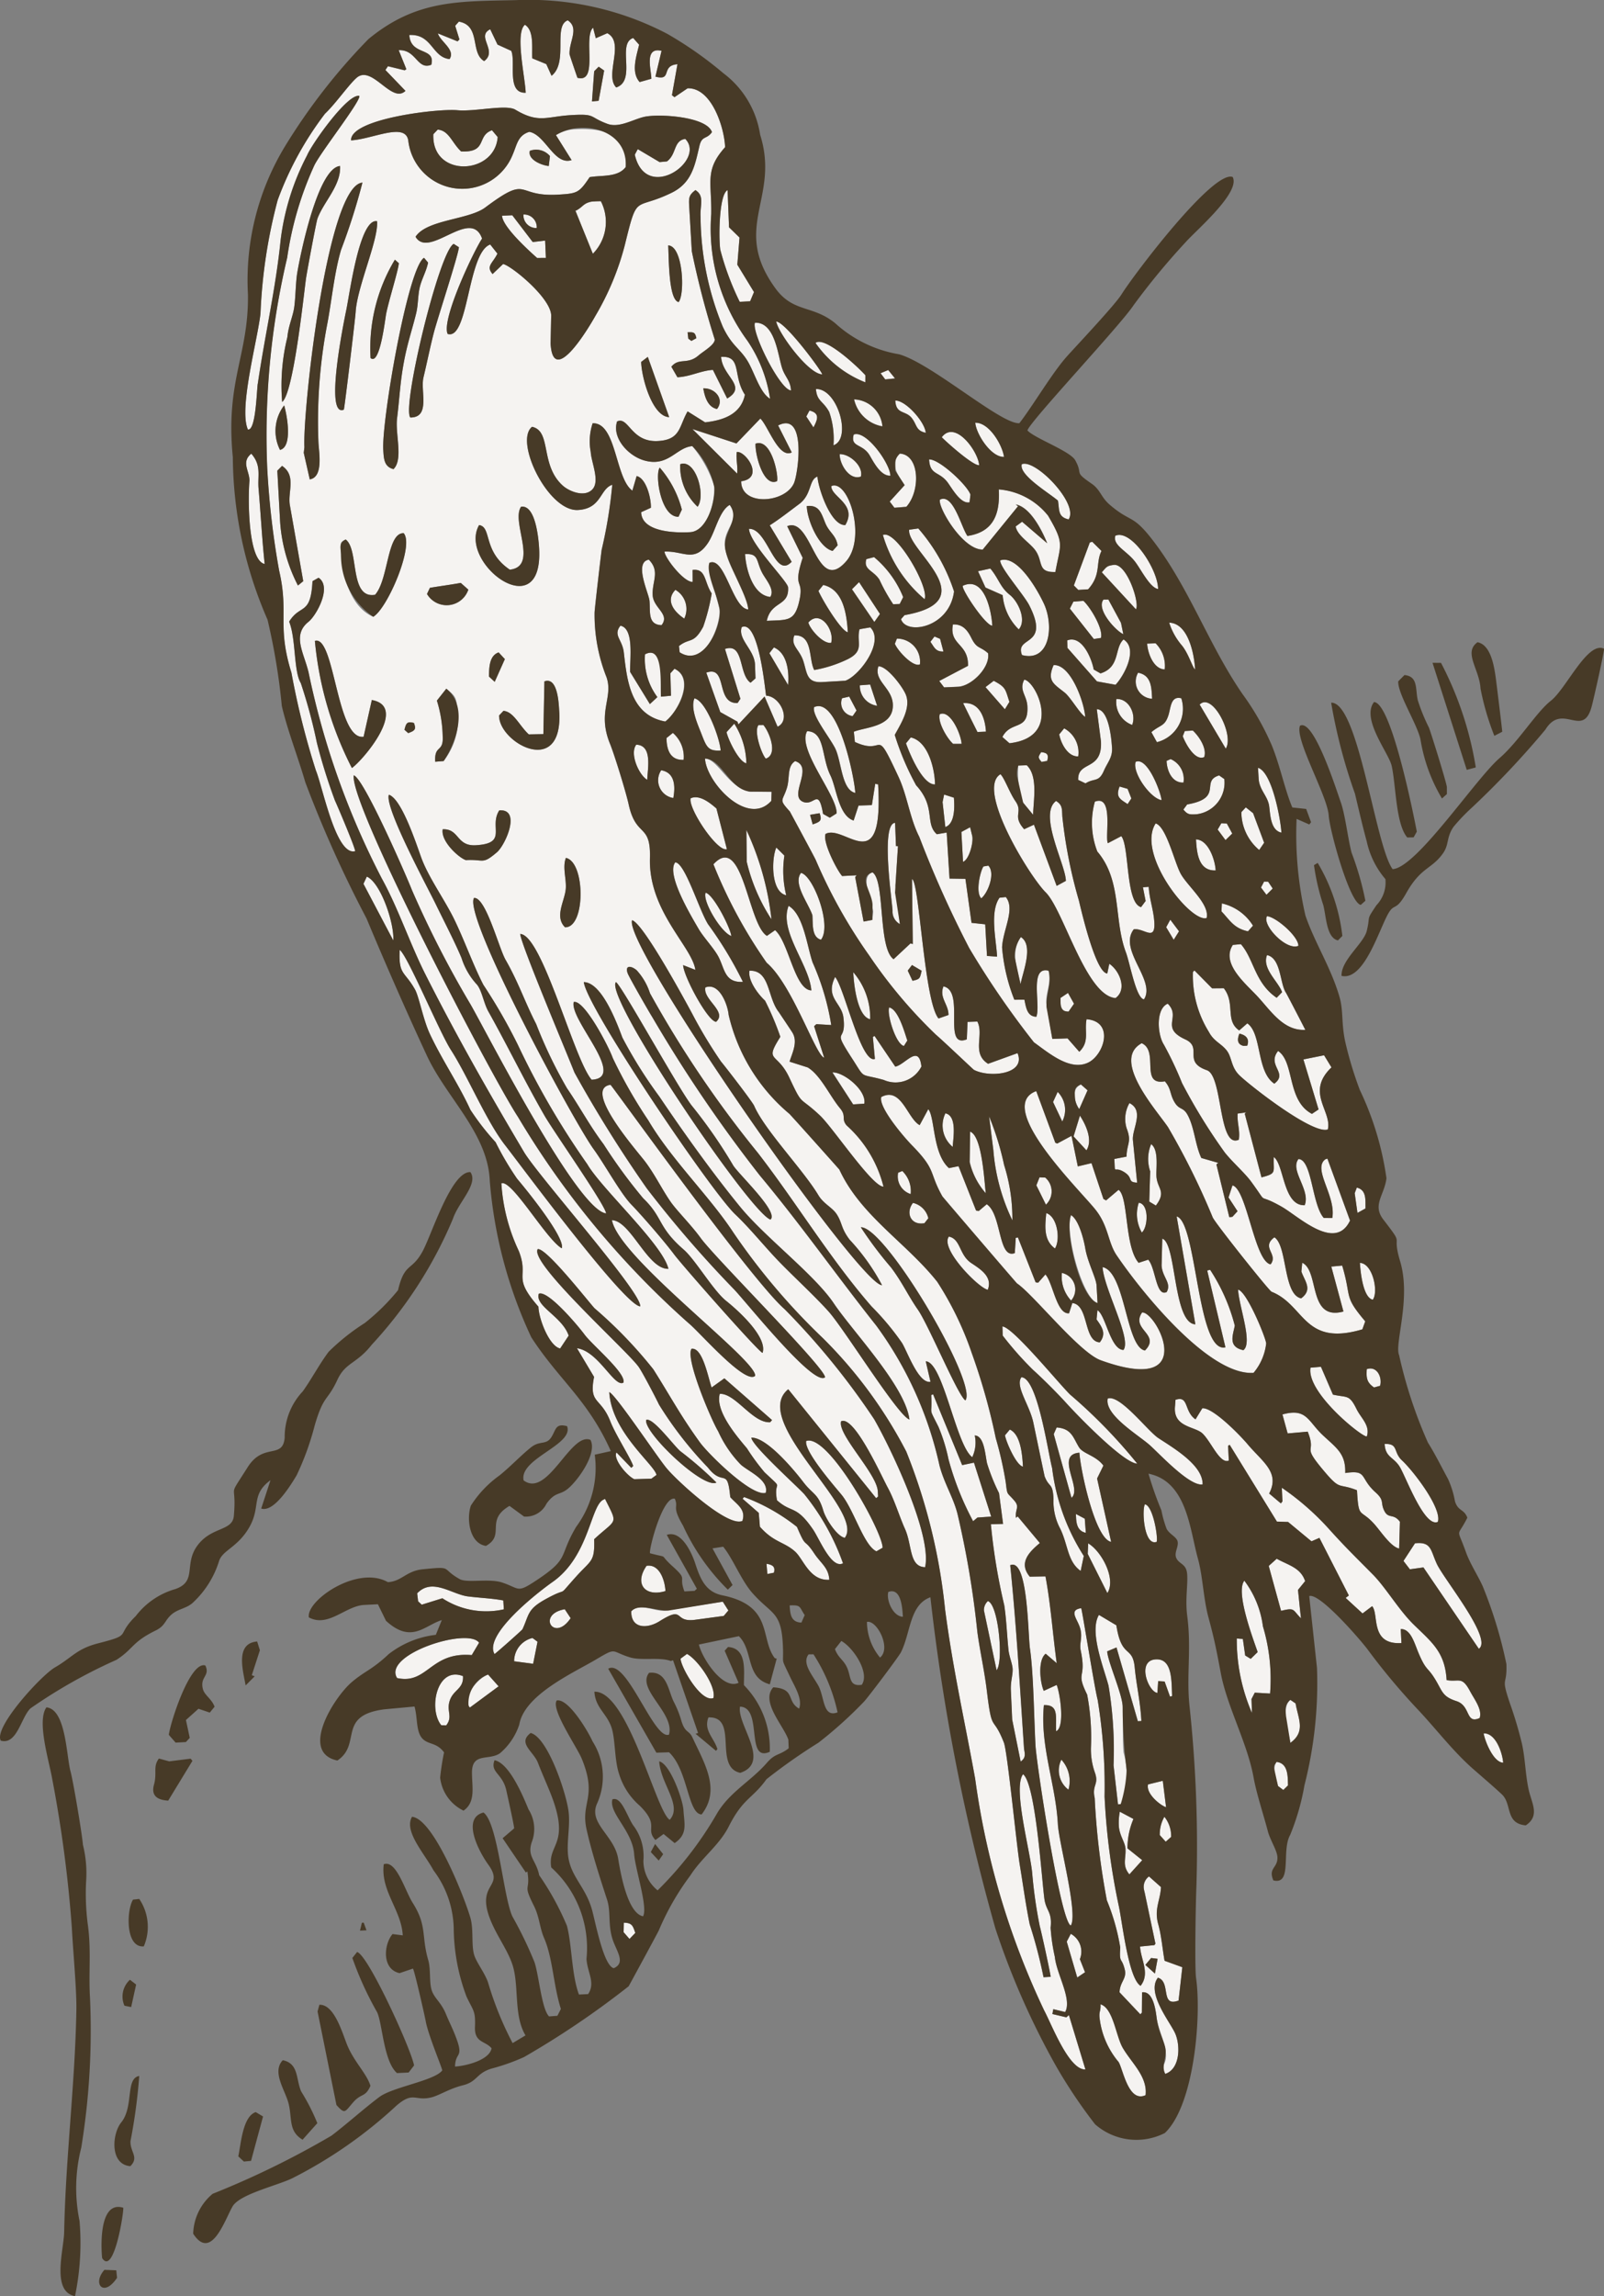 <svg xmlns="http://www.w3.org/2000/svg" width="48.782" height="69.782" viewBox="0 0 48.782 69.782">
  <rect x="0" y="0" width="48.782" height="69.782" fill="#808080" stroke="none"/>
  <defs>
    <style>
      .cls-1 {
        fill: #f5f3f1;
      }

      .cls-1, .cls-2 {
        fill-rule: evenodd;
      }

      .cls-2 {
        fill: #473a27;
      }
    </style>
  </defs>
  <g id="图层_2" data-name="图层 2">
    <g id="Livello_1" data-name="Livello 1">
      <g>
        <path class="cls-1" d="M29.359,42.559c-.239-.171-1.114-2.286-1.446-2.762-.291-.418-.474-.829-.814-1.279a11.573,11.573,0,0,1-.918-1.22c.749-.029,3.574,4.76,3.179,5.261Zm-6.021,5.276.199-.039c.044-.171-.018-.237-.226-.272l.027.311Zm8.34-24.68.171-.031c.048-.19.01-.244-.183-.267-.089.139-.108.16.012.298Zm-4.755-11.626.299-.03-.208-.256-.233.097.143.19Zm11.593,15.664.19-.19-.139-.208-.124-.002-.094.179.167.222ZM16.323,6.93a.385.385,0,0,0-.404-.411.389.389,0,0,0,.404.411Zm8.419,6.06c.114-.222.218-.432-.122-.513l-.096.181.218.332Zm3.951,6.809-.102-.385-.171-.072-.124.163c.115.155.155.306.398.294Zm4.33,26.784-.032-.429-.269-.143c.007.23.009.51.301.572Zm2.672-18.022.162-.258-.266-.354-.125.23.229.382ZM19.145,58.928l.176-.184c-.077-.229-.102-.303-.349-.311l-.006.29.179.205Zm18.125-33.395.206-.2-.166-.306-.167-.006-.111.191.238.321Zm-2.976-1.095.114-.172-.115-.292-.243-.07c-.127.325.013.381.244.534Zm-1.915,6.305.12.001.165-.239-.183-.328-.228.152c.002.154-.013.309.126.414Zm.443,2.965.253-.572-.202-.178c-.303.145-.199.521-.051.75Zm-5.125,2.58a.846.846,0,0,0-.255-.701l-.127.052a.563.563,0,0,0,.382.649Zm7.754,19.685.165-.145a.936.936,0,0,0-.205-.613,1.069,1.069,0,0,0-.141.557l.181.202Zm-9.518-34.21.118-.171-.222-.422-.218.05a.401.401,0,0,0,.322.543Zm6.373,12.321a.771.771,0,0,0-.14-.899l-.141.307.281.593Zm8.976,2.777.245-.136c-.007-.244.041-.56-.265-.633l-.064.17.084.599Zm-8.788,17.528a.958.958,0,0,0-.216-.912.732.732,0,0,0,.216.912Zm9.294-12.223.184-.051c.069-.258-.093-.612-.405-.506-.017.247-.012.4.222.557ZM26.677,21.447l-.212-.646-.314.024a.61.61,0,0,0,.525.622Zm8.048,16.011c.189-.153.229-.866-.093-.905a1.121,1.121,0,0,0,.093.905Zm-2.15,2.067a.513.513,0,0,0-.28-.84,1.065,1.065,0,0,0,.28.84Zm13.141,14.045c-.023-.294-.223-.904-.595-.891.037.225.292.881.595.891Zm-9.724-29.789a.662.662,0,0,0-.391-.713l-.123.055c.009.285.159.675.514.658Zm-4.183,12.829a.553.553,0,0,0-.021-.824l-.173-.008-.097.244.291.588ZM17.355,49.178l-.179-.271c-.863.153-.326,1.022.179.271ZM29.571,25.413l-.066-.274-.266.144.05.907c.175-.059.319-.562.282-.777Zm-.596,9.44c.014-.264.141-.942-.222-1.02a.841.841,0,0,0,.222,1.02Zm9.892,19.425.161.121.143-.139c-.008-.268.011-.672-.348-.714-.142.221-.011.489.043.731ZM28.155,13.151c-.026-.334-.614-.991-.927-.98.025.43.311.29.502.533.162.206.12.383.424.446Zm-.04,24.021.119-.151a.623.623,0,0,0-.467-.467c-.23.292-.078.693.348.618Zm.635-12.039c.301-.105.281-.633.26-.893l-.297-.095-.047.23.084.758Zm6.672-4.79a.975.975,0,0,0-.277-.794l-.258.01c.017.284.19.774.535.784Zm-.99,1.688c.131-.322-.1-.809-.48-.787a.741.741,0,0,0,.48.787ZM20.81,18.8a.673.673,0,0,0-.269-.874c-.299.307-.073.645.269.874Zm14.653,36.124-.1-.804-.448.11c-.071.284.376.639.548.693Zm-5.62-27.624c.212-.17.434-.77.214-.994l-.147.026c-.099.141-.249.791-.067.968Zm-3.658-12.819c.08-.316-.349-.693-.646-.68-.006.301.298.811.646.68Zm5.9,23.461c.173-.277.072-.971-.265-1.075-.034.373-.094.816.265,1.075Zm.958-2.981c.188-.292.015-.726-.198-1.055l-.194.631.392.424Zm-9.074-14.139c.037-.442-.04-.978-.433-1.145l-.138.177.57.969Zm11.071.415a.526.526,0,0,1-.427-.791c.413.075.407.464.427.791Zm-.875-1.962-.071-.345-.384-.709-.149.002c-.231.293.374.951.605,1.052ZM20.791,23.093a.958.958,0,0,0-.327-.819l-.194.156c.004.334.098.68.521.663Zm12.001-.104a.835.835,0,0,0-.428-.853l-.15.183c.048.267.258.684.578.669Zm2.386,23.869c.042-.15-.112-1.089-.356-1.14-.099.125-.039,1.287.356,1.14ZM30.561,21.555l.138-.226c-.128-.383-.1-.441-.477-.64l-.25.191.589.674Zm-10.084,2.698c.06-.331.064-.77-.369-.844a.546.546,0,0,0,.369.844Zm10.635,20.319c-.021-.355-.067-.978-.4-1.128l-.148.176c.043.219.342.909.549.952ZM27.492,31.786l.104-.165c-.093-.279-.279-.948-.552-1.006-.078.198.199,1.118.448,1.171Zm-5.25-3.34c-.041-.277-.548-1.265-.783-1.315-.102.26.479,1.218.783,1.315Zm7.287-6.589-.237-.488c.502-.047.67.451.694.865l-.258.011-.199-.388Zm-3.062,9.118a2.123,2.123,0,0,0-.515-1.43c.017.399.129,1.347.515,1.43Zm4.571-1.068c.069-.366.407-1.18.01-1.431-.321.47-.119.926-.01,1.431Zm10.711,9.592c.179-.228.003-1.106-.391-1.119.016.268.093,1.056.391,1.119ZM19.684,23.7c.008-.329.17-1.052-.334-1.068-.21.268.08.923.334,1.068Zm3.606-.643c.384-.13.102-.818-.073-1.022l-.149.002c-.152.193.101.897.223,1.02Zm13.056-2.712c-.026-.469-.208-1.405-.789-1.422a2.008,2.008,0,0,0,.398.706c.206.266.313.667.391.716Zm-11.066-.809c.106-.393-.339-1.024-.693-.617.04.188.438.657.693.617Zm11.691,6.918c-.018-.33-.226-.933-.598-.943.024.411.073.963.598.943Zm-.348-3.445c-.28.128-.569-.409-.653-.634l.062-.157.245-.015c.197.184.433.545.346.806ZM26.839,12.956a.901.901,0,0,0-.863-.821,1.07,1.07,0,0,0,.863.821Zm2.148,9.649.258-.001c-.017-.293-.345-1.047-.664-.9-.075.225.216.732.406.901Zm-1.009-2.416a.701.701,0,0,0-.7-.783l-.062.156c.076.203.551.724.762.627Zm-1.386-1.288.172-.244-.636-.968-.216.217.68.995Zm-3.892,4.298a2.319,2.319,0,0,0-.368-1.206l-.235.258c.04.205.366.899.604.948Zm10.062,36.898.237-.161-.157-.397a.616.616,0,0,0-.276-.77l-.124.237.32,1.092Zm-8.852-32.89a3.103,3.103,0,0,1-.055-1.205l-.246-.245c-.151.345-.167,1.352.301,1.45Zm6.625-13.324c-.056-.377-.461-1.053-.875-1.037.03.349.482,1.053.875,1.037ZM16.214,50.564l-.578-.076a.726.726,0,0,1,.558-.708l.154.114-.134.67Zm23.03,2.403c.477-.345.235-.736.159-1.198l-.159-.108c-.302.242-.048,1.015,0,1.307Zm.244-24.223c-.001-.292-.687-.882-.954-.9-.166.259.585,1.059.954.9Zm-13.539,4.818.34-.022c.074-.41-.639-.971-.971-.95l.631.973Zm12.005-5.259.153-.173a1.508,1.508,0,0,0-.947-.677l-.012.243c.254.266.374.515.806.606ZM33.678,48.415c.278-.435-.185-1.28-.583-1.511l-.015.318.598,1.192Zm1.648-24.097c-.018-.234-.428-1.329-.788-1.164-.107.325.441,1.102.788,1.164ZM15.163,51.249l-.32-.358c-.299.101-.798.676-.555,1.005l.875-.646Zm22.115-28.497c.268-.411-.411-1.728-.794-1.339l.794,1.339Zm-2.125,13.887-.201-.121.028-.92a1.167,1.167,0,0,1,.029-.825c.24.175.146.733.161.974.022.386.315.453-.017.893ZM27.079,14.455c-.283.013-.49-.376-.624-.608-.22-.381-.599-.243-.491-.642.378-.151,1.115.892,1.115,1.25Zm-6.841,33.899c-.018-.331-.182-.828-.574-.768-.384.548-.048.957.574.768Zm4.769-36.978c-.016-.108-1.123-1.597-1.398-1.605.055.335.968,1.592,1.398,1.605Zm13.287,14.457.151-.221-.336-.899-.222-.177-.135.146a1.508,1.508,0,0,0,.542,1.15Zm-8.515-11.697c-.183.021-.968-.677-1.137-.849.405-.54,1.107.428,1.137.849Zm9.191,11.169c-.322-.069-.337-.518-.371-.796-.04-.319-.302-.495-.322-.85l-.019-.325c.431.129.69,1.581.712,1.971ZM25.35,13.531a2.51,2.51,0,0,0-.129-1.011c-.191-.349-.372-.317-.405-.698.658-.026,1.102,1.517.534,1.709Zm4.631,22.732c-.045-.363-.111-1.746-.476-1.873l-.014.923a2.192,2.192,0,0,0,.49.95Zm-6.553-18.122c.143-.223-.131-.514-.247-.732-.19-.361-.093-.594-.521-.569.026.452.233,1.248.768,1.302ZM11.961,28.581c.036-.518-.382-1.755-.805-1.94l-.103.221.907,1.72Zm18.218-9.566c-.025-.443-.238-1.52-.899-1.213-.037.119.69,1.206.899,1.213Zm4.051,37.176c.018.303-.109.499.118.773l.391-.432-.448-.359a2.251,2.251,0,0,1,.181-.894l-.415-.22a1.769,1.769,0,0,0-.029.436c.017.288.192.493.203.695ZM30.309,50.758c.218-.261.056-2.004-.265-2.101a.371.371,0,0,0-.12.283l.385,1.817Zm-.822-35.494.027-.233c-.098-.29-.955-1.087-1.258-1.069.03.504.319.344.585.728.149.214.394.633.646.575Zm1.63,9.13.303.368c.006-.423.158-1.175-.194-1.506l-.257.01a2.684,2.684,0,0,0,.148,1.128Zm2.148-4.974-.729-.924.107-.212.306-.024c.217.201.607.851.533,1.127l-.217.033Zm-13.146-.421c-.428-.014-.337-.412-.367-.742-.021-.227-.483-1.17-.02-1.248.351.356.093.665.117,1.081.022.392.535.574.27.909Zm5.668.216c-.218-.045-.816-1.053-.893-1.258l.144-.18c.614.136.717.896.749,1.438Zm9.397,3.34a1.047,1.047,0,0,0,.742-1.334c-.322-.082-.317.281-.39.51-.111.351-.242.285-.52.519l.168.305Zm.014,28.895.024-.358.196.012.165.461.064-.022c-.024-.441.018-1.143-.499-1.112-.586.033-.231.981.049,1.02ZM33.004,21.789c-.024-.428-.436-1.607-.961-1.576-.209.479.001.568.336.835.182.145.456.634.625.741ZM30.041,39.196c.158-.402-.235-.634-.506-.816-.369-.249-.313-.725-.675-.801-.283.358.894,1.558,1.181,1.617ZM16.335,7.84c-.296-.264-1.047-.95-1.067-1.284l.312-.014.622.814.377-.044.023.527-.267.001Zm9.985,3.779a3.328,3.328,0,0,1-1.516-1.198c.278-.221,1.292.73,1.517.982l-.001.217Zm8.226,6.898-1.037-1.124c.142-.159.145-.198.37-.226.398-.036.794,1.18.667,1.35ZM28.437,23.838c-.006-.464-.204-1.309-.737-1.428l-.146.179c.101.287.501,1.266.883,1.249Zm-1.291,3.835a.433.433,0,0,0,.224.41l-.139-1.173.08-1.196-.061-.004-.026-.706c-.441.03-.099,2.314-.078,2.669Zm9.237-2.926c-.225.013-.27.001-.394-.144l.115-.155c1.122-.195.389-.706.972-.882l.158.11a.964.964,0,0,1-.852,1.071Zm-14.467-1.938c-.021-.37-.448-1.522-.798-1.584-.125.306.103.792.216,1.084.155.401.205.522.583.5Zm5.248-4.448a5.437,5.437,0,0,1-.417-.744c-.184-.288-.497-.301-.398-.626l.235-.061a3.1,3.1,0,0,1,.885,1.216l-.106.209-.199.007Zm-5.468,33.244c.097-.357-.478-1.17-.803-1.341l-.195.143c.009.265.625,1.346.999,1.197Zm8.514-16.662a5.986,5.986,0,0,0,.579,2.144,5.4,5.4,0,0,0-.251-1.682,8.637,8.637,0,0,0-.458-1.483l.129,1.02Zm5.011-17.043c-.006-.6-.815-1.828-1.3-1.619-.089.295.351.458.606.798.186.247.449.786.694.821ZM24.707,27.814c.018.301-.021.662.261.746.342-.434-.237-1.954-.607-2.031-.254.323.221.913.346,1.285Zm8.086-9.886.299-.019c.408-.451.222-.8.407-1.166l-.281-.278-.074.019-.486,1.308.135.137Zm-.617-2.713c.047.283-.007.495.324.569.321-.476-1.02-1.852-1.424-1.677-.099.326.831.873,1.1,1.107Zm-2.205,2.639-.227-.496.376-.082c.268.325.292.561.59.799.26.206.521.771.274,1.051a1.629,1.629,0,0,1-.489-1.04l-.523-.232Zm-5.914-5.989c-.332-.01-1.21-1.77-1.097-2.057.613-.023.694.978.826,1.38.089.272.253.372.271.677ZM13.42,52.432c-.399-.486-.136-1.805.661-1.492.022.387-.282.407-.397.727-.122.338.102.496-.115.771l-.149-.006Zm21.163-16.488-.129-1.297c-.029-.337.358-.891-.105-1.122a.965.965,0,0,0-.088.759c.164.427.013.445-.002.868l-.37.071c.031.533-.035.186.308.404.278.177.075.301.386.316Zm-11.12-8.003a5.515,5.515,0,0,1-.753-1.751l-.01-.967a8.675,8.675,0,0,1,.763,2.718Zm3.739-12.511.362-.029c.44-.486.405-1.587-.199-1.617-.316.324-.061.64.147.959l-.454.499.143.189Zm-5.096,10.376-.318-1.235c-.203-.176-.514-.427-.783-.31-.089.295.811,1.649,1.101,1.546Zm6.015-7.596a4.029,4.029,0,0,1-1.269-1.952c.394-.18,1.415,1.58,1.269,1.952Zm15.608,28.04c.129-.412-.744-1.545-1.089-1.866-.278-.258-.1-.518-.53-.501.024.415.276.393.46.695.193.318.752,1.858,1.16,1.672Zm-10.349-6.648c-.465-.141-1.008-2.161-.807-2.672.236.136.389.744.434,1.014.071.415.329.902.342,1.116l.031.542Zm-.368-15.795-.223-.105c-.025-.595.745-.258.691-1.179l-.126-.971c.363.008.446.876.463,1.168.018.304-.13.435-.248.705-.156.359-.285.211-.558.382ZM20.842,4.222c-.369.054-.256.46-.559.684l-.223.021-.665-.394-.09.169c.341,1.478,2.178.178,1.536-.479Zm5.172,19.874c-.428-.09-.415-.988-.624-1.377-.187-.351-.706-.995-.628-1.23.725-.329,1.224,2.122,1.252,2.606ZM18.03,7.712a1.379,1.379,0,0,0,.244-1.597.822.822,0,0,0-.718.268l-.055.022.529,1.307Zm12.671,14.874-.216-.19c.264-.514.805-.164.76-.941-.019-.331-.261-.481-.095-.801.345.033,1.195,1.742-.449,1.932ZM8.049,17.14c-.082-.778-.121-1.55-.189-2.327-.022-.387.088-.676-.218-1.025-.318.257-.051.525-.056.825-.049.546-.045,2.421.462,2.527Zm4.777,31.629.628-.195a2.441,2.441,0,0,0,1.869.336l-.016-.271c-.354-.065-.717-.077-1.074-.122-.496-.062-1.084-.578-1.546-.094l.029.243.11.102Zm10.632-24.432c-.718.809-1.977-.559-2.018-1.283.395.013.695.867,1.363,1.009h.662l-.008.274Zm9.902-3.629.565.102c.26-.279.7-1.089.242-1.378-.285.262-.094.841-.701,1.032l-.206-.118c-.059-.331-.357-1.057-.806-.885l.006.228.899,1.02Zm8.207,22.947c-.137.031-1.848-1.338-1.712-2.091l.317-.026.364.845c.43.099.494-.019.718.439.137.279.423.499.312.834Zm-20.409,5.569.853-.115.141-.166-.17-.267-1.764.275c-.337.02-.778-.252-1.02.018-.011.523.474.542.858.302.798-.501.397.056,1.102-.047Zm17.801-.27c.434-.106.343-.032.607.228-.036-.288-.06-.575-.092-.864l.217-.267c-.137-.414-.519-.485-.864-.681l-.243.219.375,1.365Zm-4.12,14.718c.065-.566-.427-.977-.696-1.441-.207-.36-.288-1.205-.674-1.32.008.219-.043.205-.032.382a2.521,2.521,0,0,0,.58,1.369c.137.215.297,1.25.822,1.011Zm-6.128-42.785-.147-.194.874-.46c.018-.691-.576-.617-.459-1.258.29-.012.437.162.56.409.172.346.258.242.509.467.073.418-.489.993-.906,1.018l-.432.019ZM15.136,4.165l-.173-.206c-.479.167-.122.679-.938.644-.285-.264-.367-.635-.713-.664l-.133.14c-.058,1.334,1.873,1.244,1.957.086Zm7.361,5.008.316-.015.118-.281-.507-.832.067-.825-.319-.311-.044-1.13c-.262.124-.274,1.443-.223,1.808a8.4,8.4,0,0,0,.592,1.587Zm.097,20.667c-.546.03-.552-.374-.732-.738-.128-.261-.46-.605-.614-.868-.246-.423-.993-1.665-.713-2.026.296.008.718,1.43.998,1.88a11.699,11.699,0,0,1,1.061,1.753Zm8.488-9.934c.844.223.98-.879.668-1.558-.178-.387-.796-1.499-1.328-1.32-.04.182.72,1.051.879,1.363.657,1.29-.453.917-.219,1.515ZM12.076,50.997c-.447-.716,2.156-1.551,2.494-1.073l-.223.376c-1.264-.108-1.342.903-2.271.697Zm24.496-5.886c.018-.583-.9-1.114-1.345-1.407-.328-.216-1.17-1.337-1.54-1.201-.108.5.941,1.11,1.289,1.425.304.274,1.209,1.251,1.595,1.184ZM25.004,20.728c-.473.027-.454-.271-.568-.632-.117-.368-.399-.474-.275-.788.574-.021.428.722.605,1.053a3.903,3.903,0,0,0,1.017-.328c.531-.264.255-.521.361-.912l.327-.056c.447.442-.341,1.48-.761,1.622l-.705.041Zm11.692,7.17c-.476.158-2.151-1.938-1.551-2.875.328.102.569,1.175.761,1.528.205.377.892.931.789,1.347Zm-8.768-11.84a5.518,5.518,0,0,1,1.087,1.915c-.139,1.102-1.452,1.34-1.613.842l.107-.122c2.487-.438.055-1.973.142-2.596l.277-.039Zm14.95,31.634.412-.057,1.685,2.473c.434-.295-1.054-2.102-1.279-2.582-.192-.41-.157-.681-.664-.624l-.35.536.195.254Zm-10.012.048c-.421-.3-.378-.836-.653-1.345a1.758,1.758,0,0,1-.172-.846c-.026-.508-.127-.317-.269-.679-.006-.014-.316-1.502-.344-1.634-.109-.532-.565-1.117-.363-1.382.487.015.804,2.268.934,2.761a6.368,6.368,0,0,0,.963,2.67l-.095.454Zm-9.791-1.762-.492-.429.046-.053a5.869,5.869,0,0,1,1.608.907c.298.701.191.304.521.8.208.315.441.436.463.808-.599.034-.784-.624-1.038-.855-.336-.304-.649-.275-1.073-.758l-.035-.421Zm11.512-1.498c-.415-.011-1.827-1.474-2.162-1.845-.256-.283-.721-.749-1.007-1.004a10.134,10.134,0,0,1-.923-1.043l-.008-.276c.311.009,1.715,1.736,2.061,2.071a15.913,15.913,0,0,1,2.04,2.097Zm-7.933,2.666.188-.108c.008-.471-1.659-3.488-2.324-3.244-.066.304.809,1.314,1.064,1.62.386.461.685,1.557,1.072,1.732Zm2.941-.917.132-.111.418-.029-.524-1.64-.359.075-.884-2.152-.057.023c.038.677-.103.32.22.965a5.308,5.308,0,0,1,.305.985,8.859,8.859,0,0,0,.749,1.884Zm2.991-.711-.54-1.936.089-.202c.461.033.501.316.682.605.124.196.514.248.74.554l-.192.392.427,1.925c-.493-.085-.937-2.217-.965-2.709-.757.058.1,1.093-.241,1.371Zm7.111-14.221c-.668.04-1.058-.592-1.458-1.019-.38-.406-1.112-1.004-.746-1.562l.245-.022c.402.463.419,1.173,1.087,1.629l.165-.17c-.115-.327-.619-.718-.458-1.127.428.09.389.862.576,1.143.033.05.588,1.124.589,1.128Zm-19.464-9.369c-1.063-.193-1.165-1.253-1.263-2.103-.046-.395-.334-.514-.103-.809.421.082.287,1.012.294,1.402l.602.98.228-.212a1.932,1.932,0,0,1-.376-1.3c.63-.331.461,1.02.486,1.287l.304-.029-.019-.68.125-.14c.624.288.114,1.309-.279,1.603Zm17.841,30.13a5.571,5.571,0,0,1-.461-2.262l.185.013.071.503.168.102.211-.206c-.154-.447-.676-1.828-.405-2.169a2.927,2.927,0,0,1,.565,1.386,5.599,5.599,0,0,1,.218,2.044l-.465-.027-.1.193.014.424ZM28.024,32.414a.883.883,0,0,1-1.145.406c-.763-.213-.538.003-.962-.651-.652-1.004-.156-.411-.266-1.256-.059-.447-.561-.595-.251-1.222.278.312.785,2.644,1.21,2.49l-.062-.667.051-.032.631.934c.302-.059.717-.706.795-.002ZM15.04,50.269c-.34-.586,1.309-1.871,1.769-2.194,1.099-.772,1.15-2.29,1.53-2.492l.061-.031c.4.804.365.585-.33,1.226.022.691-.094.633-.535,1.121-.661.732-.16.271-.942.702-.566.311-.496.469-.704.915-.011.024-.772.7-.849.753Zm6.865-28.627-.426-1.199c.665-.237.268.949.953.923l.086-.129-.47-1.514c.59-.201.408.777.779,1.026l.149-.132-.014-.424c-.026-.453-.527-.763-.405-1.133.496-.227.691,1.711.742,2.082.434.019.765.75.349.944l-.396-.918-.794.848-.031-.084-.521-.291Zm11.962,32.015a11.887,11.887,0,0,0-.152-2.426c-.138-.53-.597-1.644-.292-2.153l.53.316c.16,1.036.494.595.559,1.288.05.536.165.981.202,1.62l-.108.007-.649-2.242-.283.119c.019.311.448,1.267.47,1.66.028.475-.013.939.027,1.413a2.429,2.429,0,0,1-.084,1.568l-.084.011-.135-1.182Zm-3.978-36.957c-.619.009-1.38-1.31-1.3-1.518.406-.207.654.86.836,1.103.817-.12.992-.705.952-1.414a2.134,2.134,0,0,1,1.5.798c.516.876.374.859.222,1.712-.573.021-.353-.331-.627-.681-.179-.229-.529-.428-.581-.703l.196-.144.762.653c-.163-.405-.519-1.098-.956-1.177l.071.052-1.073,1.317Zm9.271,26.863-.158-.575c.743-.204.77.203,1.233.635.423.395.695.562.677,1.145.69-.102.428.145.918.584.287.257.142.305.27.564.128.258.276.066.475.333l-.023.815c-.261-.057-.562-.531-.758-.747-.436-.484-.474-.128-.525-1.026-.59-.232-.487.03-1.012-.595-.701-.832-.201-.472-.486-1.185l-.61.054ZM21.067,17.684c-.267.016-.842-.721-.859-.92.568-.032.909.354,1.322-.262.228-.34.338-.972.662-1.158.339.456-.177.709-.148,1.205.041.698.66,1.289.712,1.971-.481-.024-.708-1.631-1.183-1.414a13.367,13.367,0,0,0,.313,1.41c.028.496-.454,1.797-1.216,1.307l-.021-.189c.331-.264.443-.044.737-.587a6.153,6.153,0,0,0,.259-1.012c-.234-.351-.165-.764-.581-.714l.002.362ZM34.791,30.371c-.242-.028-.423-1.088-.551-1.429-.378-1.007-.111-2.174-.869-3.064a2.4,2.4,0,0,1-.075-1.515c.583-.228.298,1.076.396,1.262l.408-.214c.25.298.128,2.038.602,2.156l.138-.186-.082-.417.176-.013c.021.375.149.706.171,1.077.035.602-.32.166-.626.215-.479.629.683,1.55.312,2.128ZM23.632,14.623c-.423.193-.675-.839-.654-1.139.487-.178.707.981.654,1.139Zm-1.214-.23-1.361-1.355,1.34.438.727-.756c.231.212.559,1.228.955,1.029l-.414-.82c.866-.436.613,1.435.486,1.744-.255.616-1.61.727-1.61-.047.728-.1.127-.934-.134-.89-.029.231.039.436.011.656Zm1.315,17.116a8.669,8.669,0,0,0-.465-1.098c-.23-.213-.526-.626-.474-.91.63-.025.541.811.889,1.252,0,0,.394.588.417.628.171.281.002.604-.087.883l.553.176c.391.233.676.876.982,1.24.205.245.028.318.202.523a3.709,3.709,0,0,1,1.12,1.859c-.334.013-1.54-1.793-1.931-2.161-.659-.62-.509-.248-.931-1.147-.379-.809-.775-.451-.274-1.246Zm1.59-14.765c-.413-.098-.772-.923-.787-1.363.378-.043.44.213.561.51.123.302.321.359.378.682l-.153.172Zm-1.355,1.107c-.011-.186-1.164-1.326-1.19-1.779.572-.022.779,1.553,1.298,1.001l-.666-1.108c.303-.192.602-.429.892-.644.396-.292.29-.747.56-.837.019.353.408,1.498.846,1.473.376-.635-.444-.86-.424-1.185.519-.216,1.075,1.572.45,2.287-.918,1.05-1.033-1.384-1.793-1.067l.471.961c-.316.968.036.623-.093,1.261-.142.698-.367.618-.999.654.131-.615.683-.426.648-1.017Zm1.098,14.292c-.254-.053-.969-2.222-1.749-2.884a14.668,14.668,0,0,1-1.619-2.993c.902-.972,1.042,1.821,1.627,2.176l.248-.173c.413.354.594,1.815,1.103,1.83-.062-.785-.993-1.803-.692-2.569.454.264.556,1.207.73,1.719a7.58,7.58,0,0,1,.567,1.903l-.452-.027-.069.062.306.956Zm12.757-.356c-.189-.044-.206-.18-.13-.373.204.043.315.162.238.366l-.108.007Zm2.56,2.537c.132-.553-.685-1.127.111-1.885l-.225-.368-.629.126.461,1.52-.201.135c-.769-.405-.522-1.573-1.03-1.912-.353.443.32.669-.115.994-.549-.365-.376-1.527-.821-1.833l-.246.215c-.44-.3-.107-.817-.469-1.282l-.355.003-.538-.544-.046.046a3.225,3.225,0,0,0,.485,1.822c.151.287.356.338.534.554.175.213.128.506.397.767.326.316,2.235,1.81,2.688,1.643Zm-6.456-3.993c-.902-.068-1.581-2.677-2.124-3.212-.483-.476-2.129-3.14-1.377-3.591.117.103.282.57.455.817.247.352-.109.43.267.854l.297-.138.691,1.86.28-.152c-.003-.484-.848-2.019-.298-2.429.2.126.177.242.191.478a14.595,14.595,0,0,0,.504,2.551c.091.384.515,2.193.863,2.215l.061-.296c.307.203.556.777.19,1.042Zm.907,29.385.175-.21.197.024-.082.448-.29-.263Zm-.785.829c.008-.314.225-.409.159-.685-.096-.399-.172-.165-.138-.674a6.516,6.516,0,0,0-.407-1.433,22.488,22.488,0,0,1-.37-3.107c-.09-.405.13-.403.012-.758a2.106,2.106,0,0,1-.126-.792,6.96,6.96,0,0,0-.116-1.596c-.365-.74-.008-.44-.196-1.342-.052-.252.088-.417-.045-.755-.094-.239-.303-.477.06-.529.024.021.404,2.422.501,2.785a16.28,16.28,0,0,1,.21,2.938,20.577,20.577,0,0,0,.432,3.324c.103.462.291,2.206.663,2.43.296-.376.008-.789-.016-1.194l.436-.043.032-.044-.325-1.556a.422.422,0,0,1,.128-.488l.365.324c-.019.404-.213.664-.084,1.126.098.352.128.746.193,1.113l.54.196-.114,1.013c-.571.214-.221-.572-.628-.694-.354.449.338,1.303.515,1.672.17.354.175,1.096-.292,1.251-.163-.304.041-.24.02-.599-.022-.392-.234-.73-.284-1.124-.036-.278-.118-.8-.441-.756l-.005.617-.048.051-.634-.671Zm7.008-23.45-.688-1.884-.064.021c-.399.297.333,1.112.212,1.784l-.258-.001c-.363-.408-.356-1.778-.77-1.791-.272.345.372.938.189,1.403-.66.025-.624-1.242-.94-1.464-.024.47.107.492-.374.618l-.51-1.939.049-.036-.265.036c-.019.29.08.505.037.794-.631.289-.48-1.942-.972-2.112-.748-.259-.113-.686-.657-.936-.781-.358-.112-.668-.533-1.086-.372.158-.313.943-.12,1.242a10.538,10.538,0,0,1,.553,1.168,17.233,17.233,0,0,0,1.303,2.115c.244.304.602.612.803.887.574.786.103.293.921.756.515.291,1.632,1.378,2.083.425Zm.376,3.306c-1.794.531-1.742-.737-2.761-1.142-.08-.031-1.722-2.095-1.791-2.26a22.277,22.277,0,0,0-1.36-2.744c-.357-.525-1.732-2.045-.799-2.55.536.238-.066,1.297.704,1.158.193.225.149.373.279.608.155.28.269.157.409.407.211.378.232.915.421,1.315l.515.148-.056.048.392,1.603.094-.011.156-.17-.274-.419.12-.367c.44.113.665,2.298,1.159,2.401.247-.312-.303-.512.116-.822.398.251.262,1.74.814,1.855.363-.27.104-.526.007-.816l.026-.266c.532.249.165,1.776,1.253,1.482l-.369-1.365.331-.031c.299.996.026.898.701,1.694l-.086.24Zm-4.062,3.989c-.27.111-.521-.545-.793-.817-.23-.231-.916-.182-.842-.845l.013-.184c.412-.143.254.351.609.593l.207-.337c.32-.028,1.138.809,1.375,1.09.454.541.995.855.658,1.501l.356.3.048-.06-.019-.416a8.06,8.06,0,0,1,1.438,1.258c.489.545.834.878,1.337,1.386.38.384.786,1.073,1.228,1.507.554.544.959.835,1.009,1.695.384.069.461-.138.718.348.126.237.372.547.287.805-.435.197-.264-.368-.702-.512-.435-.142-.424-.289-.647-.658-.24-.398-.272-.243-.512-.81-.124-.294-.235-.733-.539-.723l.021.425c-.967.058-.675-.878-.891-1.121l-.292.221-.514-.472.097-.074-.895-1.751-.241.105-.71-.588-.341-.012-1.437-2.333-.048.03.022.45Zm-2.638-4.502c-.354.519.581.658.089,1.153-.581-.104-.594-2.387-1.289-2.535.038.655.894,2.189.635,2.518-.401-.012-.537-1.056-.791-1.208l-.027.28c.161.229.309.43.098.697-.503-.025-.324-1.141-.835-1.194l-.1.311c-.378.038-.485-.919-.718-1.18l-.22.249-.078-.01-.539-1.365-.066.014-.028.462c-.511.196-.395-1.181-.854-1.484l-.245.207-.08-.017-.533-1.347-.291.059c-.504-.447-.423-1.547-.629-1.791l-.262.485c-.374-.202-.555-1.178-1.167-.855-.094.305.689,1.219.93,1.465.763.777.505.805.928,1.555.012.021,2.25,2.633,2.27,2.646.499.336,1.892,2.1,2.546,2.335,3.062,1.105,1.676-1.516,1.256-1.451Zm-8.734-17.338-.032-.314c.346-.14,1.127-.143,1.184-.728.058-.586-.597-.789-.436-1.26.262-.01.731.614.832.857.168.403-.154.893-.335,1.228a8.222,8.222,0,0,0,.651,1.532c.611.663.256,1.156.629,1.486l.299-.051.087,1.399.483.007.186,1.338.416.045.054.961.307.022c-.025-.516-.23-1.358.074-1.791l.191-.021c.298.362-.089.993-.113,1.532a5.523,5.523,0,0,0,.373,1.589l.306-.002c.049.234.081.512.363.519.14-.356-.224-1.549.373-1.399.094.386-.09.636-.069,1.001l.182,1.071.463-.016.357.407c.32-.31.15-.602.221-.989.861.071.529,1.096.042,1.322-.552.256-1.189-.295-1.643-.62a26.234,26.234,0,0,1-1.97-2.868,32.556,32.556,0,0,1-1.516-3.376c-.292-.571-.359-1.239-.634-1.828-.753-1.615-.363-.609-1.325-1.056Zm12.126,19.17c-1.364.094-3.429-2.488-4.166-3.575-.263-.387-.242-.87-.63-1.369-.453-.582-3.104-3.144-1.813-3.619l.58,1.57.059.023.434-.233.191.928.416-.099.363,1.088.081.045.379-.321c.305.203.179,1.73.611,2.217l.291-.095c.231.251.233,1.145.562.983.155-.277-.135-.443-.155-.807l.021-.815c.434.133.323,2.569,1.006,2.604l-.569-3.279c.617.155.618,4.183,1.483,3.977l-.554-2.334.089-.021a5.655,5.655,0,0,1,.75,1.696c-.052.284-.222.644.261.746.292-.213-.13-1.315-.161-1.84.27.057.846,1.469.855,1.636a1.682,1.682,0,0,1-.383.892ZM27.607,29.499l.145.309c.235-.052.222-.073.278-.305l-.294-.174-.129.17Zm-2.68-4.784c.078.225.025.258-.21.34l-.08-.291.29-.049Zm6.019,7.29c.268.649-.856.758-1.327.509-.022-.012-.97-.914-1.156-1.068a14.867,14.867,0,0,1-2.024-2.401,15.655,15.655,0,0,1-1.628-2.904c-.017-.049-.789-1.477-.791-1.48-.352-.386-.217-.292-.086-.722.091-.299-.004-.649.248-.807.588.186-.223,1.062.251,1.241.336.127.457-.451.599.363l.205.116.206-.131c.027-.536-1.214-1.951-.896-2.499.55.017.427.772.707,1.342.186.377.245,1.222.707,1.374l.149-.455.406-.014.101-.645.089.014c.169,2.928-1.019,1.197-1.599,1.507-.095.24.335,1.085.504,1.28l.441-.023-.044.056.256,1.35.265-.049.027-.25c-.03-.323-.426-1.06-.022-1.195.39.245.161,2.297.642,2.639l.516-.482.068.022-.024-1.976c.229.074.363,3.707.807,4.237l.303-.106c.003-.325-.291-.529-.153-.869.674.142-.047,1.907.71,1.609l.022-.53.298-.011c.213.408-.186.96.327,1.284l.897-.324Zm-9.14-19.574c-.285-.06-.376-.381-.417-.628.359-.014.651.332.417.628Zm-.872-2.138-.022-.193c.194-.01.229.005.267.179l-.151.083-.093-.068Zm.282,5.108c.26-.353-.066-1.468-.529-1.293a1.681,1.681,0,0,0,.529,1.293Zm-.577-6.22c-.309-.067-.294-1.328-.317-1.722.45.014.516,1.47.317,1.722Zm-.003,6.524.101-.218a3.152,3.152,0,0,0-.672-1.275c-.156.196.029,1.515.571,1.493Zm-.284-3.028c-.508-.016-.837-1.178-.852-1.677l.202-.154.65,1.831ZM18.208,2.028l.166.116-.168.919-.203.019.067-.917.137-.138Zm8.617,37.028a6.416,6.416,0,0,0-.983-1.379c-.267-.349-.222-.506-.392-.771-.139-.216-.4-.315-.56-.583-.463-.773-1.633-1.979-1.952-2.714-.054-.125-.874-1.187-1.01-1.348a14.131,14.131,0,0,1-.871-1.445c-.239-.444-1.502-2.771-1.833-2.849-.285.761,6.932,11.119,7.601,11.089Zm-5.036,6c-.397.211-2.222-1.527-2.136-1.902.196-.09.819.756,1.034.946a11.171,11.171,0,0,1,1.102.956Zm1.644-7.993c.258-.229-.95-1.357-1.133-1.642a15.038,15.038,0,0,0-1.235-1.787c-.372-.436-2.162-3.701-2.333-3.787-.374.432,4.088,7.026,4.7,7.216Zm4.226,6.077c-.125-1.013-1.717-2.663-2.302-3.533-.586-.871-2.087-2.005-2.842-2.926-.825-1.007-1.733-2.273-2.461-3.356a13.757,13.757,0,0,1-1.126-1.795c-.181-.483-.631-1.674-1.172-1.684.083.764,3.873,6.367,4.608,7.061.458.431.92,1.017,1.391,1.496.46.469,1.007.969,1.438,1.445.485.537,2.116,3.181,2.466,3.291ZM16.689,5.046c-.228-.022-.646-.2-.575-.461a.549.549,0,0,1,.612.16l-.037.301Zm.522,21.026c.596.127.601,2.13-.027,2.108-.334-.333.002-.809.024-1.187.017-.302-.105-.644.003-.922Zm-.203-4.447c.117,2.032-1.842.947-1.83.119l.133-.14c.312.026.477.443.77.715l.444-.008.031-1.603c.412-.15.438.698.451.916ZM14.871,20.562l.174.16.309-.691-.189-.203c-.284.095-.29.46-.294.733Zm1.524-3.904c.14,2.42-2.482.449-1.825-.7.394.059.105.798.934,1.355.891-.099.025-1.459.343-1.913.427-.064.528.911.548,1.259Zm6.796,24.457c-.134-.04-2.442-2.663-2.685-2.987-.29-.389-.976-1.182-1.312-1.528-.316-.327-.822-1.241-1.135-1.669-.6-.819-3.988-7.097-3.642-7.642.357-.03.754,1.524.959,1.881.394.687.58,1.269.932,1.955a14.037,14.037,0,0,0,.937,1.95c.38.551.685,1.132,1.11,1.696a15.848,15.848,0,0,0,1.207,1.647c.614.589.428.861,1.232,1.559.352.305.896,1.242,1.288,1.556.351.279,1.268,1.098,1.11,1.582Zm-8.948-23.195-.23-.204c-.316.057-.618.096-.938.149l-.089.187a.695.695,0,0,0,1.257-.132Zm-.073,8.22c-.212-.066-.773-.572-.707-.938.511-.021.409.519,1.007.485.993-.058.388-.555.714-1.06.678-.049.186,1.054-.071,1.273-.454.388-.385.207-.943.239Zm-.27-4.661a2.088,2.088,0,0,1-.408,1.65l-.257.021c-.03-.531.257-.264.227-.776a3.906,3.906,0,0,0-.176-1.082l.286-.362c.223.18.31.25.327.549ZM13.957,7.513c-.02.251-.648,2.159-.762,2.594-.117.449-.208.913-.316,1.363-.099.414.223,1.222-.401,1.218-.259-.317.873-5.03,1.319-5.276l.16.102Zm-1.368,14.459c.077.2.024.234-.173.309l-.114-.102c.051-.204.079-.261.288-.207Zm.067-12.447c.066-.269.048-.56.117-.822.063-.242.191-.456.246-.722l-.123-.145c-.49.291-1.291,4.942-1.24,5.835.016.272.024.515.312.587.302-.293.049-1.057.109-1.549.076-.619.089-1.063.201-1.672.108-.596.245-.969.379-1.512Zm4.798-5.597a1.272,1.272,0,0,0-.547.178l.476.759c-.527.173-.796-.77-1.284-.858-.353.107-.376.393-.503.683a1.652,1.652,0,0,1-3.179-.416c-.084-.57-1.076-.047-1.74-.008-.029-.658,2.638-.971,3.232-.916.536.05,1.481-.185,1.763-.017.713.427.947.208,1.704.165.763-.045.52.054,1.1.267.349.128.758-.126,1.1-.21.434-.106,1.923-.018,2.076.461-.169.236-.305.091-.383.43-.134.574-.226,1.11-.84,1.411-1.154.565-1.031-.026-1.43,1.605a8.308,8.308,0,0,1-.891,2.137c-.128.23-1.283,2.227-1.363.843l.017-.815c.05-.53-1.215-1.559-1.462-1.603l-.319.305c-.209-.243.001-.321.147-.621l-.219-.277c-.692.242-.657,2.923-1.295,2.717-.198-.429.787-2.507,1.047-2.897-.341-.967-1.614.639-2.023-.055.336-.524,1.616-.515,2.118-.889,1.369-1.023.889-.315,2.216-.392.591-.034.64-.055.961-.531.371-.064.854.012,1.097-.308.065-1.058-.762-1.193-1.575-1.147Zm-6.185,6.952a5.211,5.211,0,0,1,.74-2.988l.119.106c-.012.21-.305,1.133-.385,1.536-.033.164-.191,1.598-.475,1.346Zm.198-4.155c-.53-.107-.83,2.192-.938,2.704-.072.348-.671,3.276-.072,3.021.023-.071.346-2.756.359-2.971.045-.763.7-2.2.651-2.754Zm-.117,12.02c-.723-.312-.946-1.318-.986-2.009-.013-.232-.019-.263.148-.34.415.302.103,1.815.894,1.68.412-.462.36-1.889.87-1.872.331.372-.494,2.292-.926,2.541Zm11.613,23.071c-.307.269-1.689-1.333-2.01-1.593a26.466,26.466,0,0,1-5.201-6.279c-.786-1.191-5.128-9.489-4.994-10.38.3.082,1.579,3.003,1.772,3.493a31.266,31.266,0,0,0,1.785,3.478c.561.987,3.248,6.251,4.118,6.342-.025-.255-1.601-2.496-1.875-2.974-.599-1.04-1.118-2.114-1.706-3.162-.151-.27-.201-.68-.376-.849a2.15,2.15,0,0,1-.44-.775c-.195-.471-.556-1.167-.791-1.651-.247-.508-1.558-2.928-1.419-3.312.387.122.829,1.48.981,1.9.219.607.7,1.262,1.002,1.877.308.628.585,1.411.891,2a16.753,16.753,0,0,1,1.049,1.824,24.303,24.303,0,0,0,2.113,3.629c.431.742,2.3,2.446,2.465,3.177-.629.025-1.143-1.459-1.717-1.478.211,1.157,4.415,4.249,4.355,4.731ZM10.372,7.593a19.283,19.283,0,0,0,.65-2.043c-1.079.083-1.824,7.004-1.765,8.041l-.02.17.183.808c.412-.069.283-.784.264-1.112a15.679,15.679,0,0,1,.277-3.659c.128-.689.208-1.524.41-2.205Zm.329,15.747c.33-.23,1.728-1.865.606-2.066l-.25,1.116c-.824.122-.876-3.102-1.482-2.913a10.622,10.622,0,0,0,1.125,3.862ZM9.302,8.489c-.077.582-.382,3.477-.722,3.727a6.129,6.129,0,0,1,.158-1.967c.035-.367.176-.639.213-.94.038-.305.042-.734.086-1.004.093-.569.631-3.208,1.304-3.259.033.59-.498,1.084-.688,1.599-.037.1-.329,1.673-.352,1.845Zm-.661,3.832c.087.288.267,1.261-.126,1.353a1.279,1.279,0,0,1,.126-1.353Zm.42,5.473a4.95,4.95,0,0,1-.542-1.932L8.435,14.305l.144-.146c.446.305.163.801.238,1.198l.406,2.306-.161.132ZM7.539,13.053c.241.05.267-1.162.3-1.393.21-1.454.548-2.907.694-4.368a7.512,7.512,0,0,1,.805-2.573c.137-.332,1.229-1.884,1.588-1.806.056.151-1.236,1.784-1.383,2.143a10.202,10.202,0,0,0-.811,2.773,23.487,23.487,0,0,0-.607,6.394,24.847,24.847,0,0,0,.363,3.12c.301,1.298-.073,1.661.373,3.1a23.788,23.788,0,0,0,.744,2.972c.21.506.609,2.601,1.193,2.453.017-.074-.531-1.365-.614-1.542a17.379,17.379,0,0,1-.548-1.751,15.908,15.908,0,0,0-.49-1.817c-.221-.36-.144-1.345-.354-1.867.341-.551.656-.171.71-1.23l.184-.104c.419.274-.067,1.147-.304,1.337-.51.406-.144.934.001,1.542a24.226,24.226,0,0,0,2.23,6.268c.492.889.86,1.992,1.321,2.904.946,1.872,1.93,3.599,3.001,5.403.429.724,3.606,4.294,3.532,4.689-.479-.026-3.602-4.248-4.112-4.904-.57-.733-1.13-2.092-1.643-2.888-.352-.544-1.331-2.902-1.559-3.04-.037.774.148.634.468,1.206.12.214.251.922.448,1.343.376.803.868,1.511,1.234,2.308a7.675,7.675,0,0,0,.767.986,9.058,9.058,0,0,0,.655,1.112c.266.31,1.478,1.801,1.356,2.112-.475-.275-1.519-2.103-1.835-1.973a5.602,5.602,0,0,0,.529,2.054c.327.828-.223.76.598,1.694.006.365.33,1.203.661,1.27l.259-.39c-.196-.583-1.031-.893-.909-1.272.27-.123,1.187.962,1.391,1.239.239.324,1.29,1.192,1.18,1.463-.276.151-.754-.958-1.41-1.047l.52.871c-.164.839.202.602.495,1.352.156.399.63,1.139.695,1.355l-.058.056-.45-.467c-.112.195.315.709.542.813l.52-.016.155-.113c-.057-.309-1.367-1.301-1.436-2.516.18.055,1.457,1.97,1.744,2.313.329.395,1.862,1.804,2.304,1.6.116-.353-.17-.499-.369-.722-.089-.941-.209-.295-.68-.901a11.379,11.379,0,0,1-1.486-1.911c-.098-.207-.507-.99-.621-1.149-.354-.499-3.333-3.162-3.068-3.577.256-.042,1.472,1.511,1.725,1.795a13.511,13.511,0,0,1,1.79,1.857c.524.827.816,1.391,1.416,2.22.257.355,1.58,1.66,2.003,1.535.104-.391-.513-.641-.758-.857a3.551,3.551,0,0,1-.689-1.015c-.191-.307-1.003-2.193-.811-2.505.334-.059.503.857.611,1.176l.389-.279,1.45,1.268-.058.066c-.534.032-1.051-.883-1.532-.863-.144.52.511,1.281.826,1.655a6.71,6.71,0,0,0,.535.728c.637.6.258.182.379.851.451.406.575.125,1.1.894.191.278.56,1.206.908,1.022a7.084,7.084,0,0,0-1.179-2.103c-.278-.297-1.589-1.472-1.608-1.715.466-.018,1.299.982,1.577,1.346.297.39.455.344.611.872.076.257.421.786.654.825.631-.819-2.91-3.552-1.72-4.514l2.672,3.309.061-.049-.01-.163c-.031-.539-1.238-1.732-1.115-2.124.397-.188,1.222,1.654,1.418,2.016.211.388.345.857.525,1.258.222.495.121,1.149.611,1.16.217-.967-1.025-3.584-1.548-4.495a22.544,22.544,0,0,0-2.725-3.347c-1.007-.867-5.248-6.798-5.295-6.818-.847.117.749,1.943,1.035,2.31.302.39.527.863.793,1.245.192.276.626.703.917,1.105.436.603,3.797,3.95,3.779,4.229-.349.297-2.434-2.338-2.784-2.691a34.99,34.99,0,0,1-2.633-3.046,39.305,39.305,0,0,1-2.204-3.527c-.241-.617-1.627-3.892-1.649-4.209.669.02,1.63,3.803,2.172,4.43,1.1-.054-.682-1.82-.544-2.362.315-.082,1.063,1.351,1.186,1.7a14.758,14.758,0,0,0,1.083,1.899c.7,1.188,1.862,2.306,2.578,3.396a19.892,19.892,0,0,0,2.733,3.223,13.794,13.794,0,0,1,2.534,3.446,17.65,17.65,0,0,1,1.179,4.794c.238,1.815.595,3.376.915,5.146a23.853,23.853,0,0,0,2.101,7.048c.222.412.752,1.815,1.253,1.788l-.503-1.653-.077.069-.425-.1.028-.147.361.087c.215-.395-.265-1.158-.314-1.676a5.719,5.719,0,0,1-.129-.884c.054-.499-.14-.502-.191-.893-.086-.674-.267-3.485-.647-3.775-.322.416.231,2.373.28,3.033a14.075,14.075,0,0,0,.229,1.589c.045.156.32,1.415.33,1.535l-.216.013a14.811,14.811,0,0,0-.42-1.606c-.13-.646-.196-1.161-.301-1.798-.102-.62-.375-3.447-.485-3.727-.342-.871-.359-.246-.516-1.556-.075-.629-.21-1.206-.291-1.808a28.3,28.3,0,0,0-.605-3.592c-.13-.506-.403-.92-.546-1.465a11.277,11.277,0,0,0-1.921-4.249c-1.193-1.5-2.309-3.089-3.542-4.564a42.883,42.883,0,0,1-3.27-4.811c-.102-.16-.712-1.225-.751-1.335-.094-.267.127-.221.275-.091a1.887,1.887,0,0,1,.404.698,32.934,32.934,0,0,0,3.283,4.854c1.18,1.527,2.189,3.21,3.455,4.663a8.111,8.111,0,0,1,.921,1.102c.157.241.503,1.259.872,1.188l-.144-.621c.528.016.92,2.556,1.414,2.913a1.034,1.034,0,0,0,.076-.661c.29.015.314.57.374.849a5.969,5.969,0,0,0,.364.904l.123.936-.371.01a18.043,18.043,0,0,0,.408,2.466c.069.469.079.869.128,1.356.021.199.123.431.126.583.005.207-.069.373-.053.665l.039.866.258,1.278c.13-.099.147-.177.104-.376-.125-1.868-.231-3.731-.421-5.593.542-.234.536,2.091.6,2.536.107.74.123,2.087.167,2.928.031.591.77,5.417,1.077,5.485.224-.364-.365-2.511-.395-3.077-.066-1.226-.55-2.378-.425-3.62.472-.018.348.373.372.794.269-.115.126-1.13.017-1.408l-.393.18c-.11-.24-.191-.932.058-1.128l.336.288c-.123-.893-.179-1.766-.342-2.638l-.478.008c-.35-.419-.017-.751.307-1.022l-.675-.809-.051.043c-.034-.251.118-.321-.041-.511-.242-.287-.217-.14-.271-.574a11.111,11.111,0,0,0-.302-1.334,19.037,19.037,0,0,0-.73-2.586,9.788,9.788,0,0,0-1.05-2.167c-.94-1.188-2.329-2.008-2.977-3.411-.004-.009-1.403-1.576-1.522-1.696a5.561,5.561,0,0,1-1.846-3.007c-.027-.307-.284-.996-.708-.833-.08.372.678.735.326,1.045-.252-.013-.989-1.381-1.002-1.723l.372.145c-.097-.706-1.425-1.78-1.381-3.389.03-1.093-.421-.606-.648-1.643-.08-.364-.431-1.506-.568-1.843-.394-.967.108-1.395-.104-2.018a5.133,5.133,0,0,1-.364-1.96c-.004-.076.21-1.902.216-1.916a14.334,14.334,0,0,0,.322-1.975c-.384.127-.321.726-1.043.767-.903.053-1.948-2.087-1.397-2.528.601.126.235,1.154.93,1.783.208.19.68.371.911.112.226-.253-.038-.809-.056-1.129a1.734,1.734,0,0,1,.058-.873c.727-.028.681,1.671,1.208,2.047l.13-.443c.285.061.443.661.433.963l-.296.135c.018.612,1.055.633,1.489.607.57-.033.759-.984.735-1.402a3.555,3.555,0,0,0-.668-1.212c-.49.038-.729.646-1.465.434-.491-.142-.985-.689-.822-1.185.355-.162.418.643,1.245.595.689-.039.633-.438.899-.9l.532.333c.567-.063,1.089-.25,1.211-.84-.38-.572-.08-1.187-.724-1.15.033.592.815.893.184,1.265l-.433-.869c-.368.021-.694.208-1.08.223l-.184-.319c.234-.289.484-.048.827-.344.143-.124.501-.324.492-.487A26.284,26.284,0,0,1,21.04,7.636l-.079-1.355c-.015-.255-.017-.349.189-.501.285.176.135.459.156.808a8.899,8.899,0,0,0,.674,3.34c.276.589.522.659.759,1.052.206.341.373.963.681,1.141a4.264,4.264,0,0,0-.69-1.765,5.752,5.752,0,0,1-1.1-3.84c.019-.983-.208-1.339.422-2.04-.018-.579-.404-1.815-1.141-1.79l-.399.27-.076-.061.167-.941c-.519.04-.143.518-.67.377l.186-.784c-.541-.128-.308.59-.31.849l-.356.1c-.269-.302-.098-.78-.016-1.135l-.18-.204c-.509.17.114,1.293-.516,1.503-.368-.369.276-1.367-.272-1.649l-.349.153-.083-.321c-.31.289.174,1.699-.475,1.523-.019-.05-.239-.693-.24-.712-.022-.389.307-.793-.055-1.034-.455.17.024,1.28-.493,1.685l-.16-.355-.426-.175c-.018-.315.063-.841-.223-1.02-.307.246.001,1.566.023,2.065-.595.025-.293-.951-.44-1.273l-.417-.19-.222-.465c-.442.212.238.653-.184.967-.435-.251-.092-1.081-.77-1.2l-.113.128.129.415-.056.058-.6-.243c.077.256.541.495.357.781-.537-.056-.529-.77-1.225-.731.038.641.807.359.669.904-.43.172-.456-.472-.992-.443l.233.579-.051.032-.509-.124-.077.116.61.634c-.419.402-1.013-.802-1.483-.4-.234.199-.644.791-.966,1.095a9.985,9.985,0,0,0-1.438,2.625,15.865,15.865,0,0,0-.522,3.442C7.839,10.315,7.253,12.414,7.539,13.053Z"/>
        <path class="cls-2" d="M45.716,53.57c-.303-.01-.558-.666-.595-.891.372-.014.572.597.595.891ZM11.146,58.665l-.084-.233-.056.003-.058.239.198-.01Zm9.881-48.304.151-.083c-.038-.174-.072-.188-.267-.179l.022.193.093.068Zm3.689,14.693c.235-.082.288-.115.21-.34l-.29.049.08.291Zm-12.301-2.774c.197-.074.25-.108.173-.309-.208-.054-.236.003-.288.207l.114.102Zm25.408,9.507.108-.007c.077-.204-.035-.323-.238-.366-.076.193-.059.329.13.373ZM20.034,56.544l.135-.194-.246-.309-.131.245.242.259ZM35.124,59.978l.082-.448-.197-.024-.175.21.29.263Zm-7.372-30.171c.235-.052.222-.073.278-.305l-.294-.174-.129.17.145.309Zm-5.946-17.377c.234-.296-.058-.642-.417-.628.041.247.132.568.417.628Zm-5.117-7.385.037-.301a.549.549,0,0,0-.612-.16c-.071.261.348.439.575.461ZM3.56,69.224l-.024-.227-.36-.014c-.38.425-.021.852.385.24Zm.225-8.268.204.041.151-.685-.188-.145a.688.688,0,0,0-.167.789ZM18.206,3.063l.168-.919-.166-.116-.137.138-.067.917.203-.019Zm-3.161,17.659.309-.691-.189-.203c-.284.095-.29.46-.294.733l.174.16Zm-6.529-7.049c.392-.092.213-1.064.126-1.353a1.279,1.279,0,0,0-.126,1.353ZM7.47,51.222l.276-.277-.088-.034.246-.758-.083-.266c-.689.054-.419.921-.351,1.335ZM23.632,14.623c.053-.158-.168-1.316-.654-1.139-.021.3.231,1.332.654,1.139Zm-2.416.778c.26-.353-.066-1.468-.529-1.293a1.681,1.681,0,0,0,.529,1.293Zm-.577-6.22c.199-.252.133-1.708-.317-1.722.022.394.008,1.655.317,1.722Zm-.288,3.496-.65-1.831-.202.154c.015.499.344,1.661.852,1.677Zm4.971,4.067.153-.172c-.057-.322-.255-.38-.378-.682-.122-.297-.183-.553-.561-.51.014.441.373,1.266.787,1.363Zm-4.686-1.039c-.542.021-.728-1.297-.571-1.493a3.152,3.152,0,0,1,.672,1.275l-.101.218Zm-6.393,2.214-.23-.204c-.316.057-.618.096-.938.149l-.089.187a.695.695,0,0,0,1.257-.132ZM7.416,65.692l.219-.021.365-1.349-.223-.133c-.399.134-.449.976-.53,1.345l.169.157Zm-3.043-6.539a1.509,1.509,0,0,0-.138-1.442l-.189.021c-.195.302-.243,1.466.326,1.421Zm17.415-14.097a11.171,11.171,0,0,0-1.102-.956c-.214-.19-.837-1.036-1.034-.946-.086.375,1.738,2.113,2.136,1.902Zm-18.039,22.04c.018.153-.289,2.076-.642,1.531-.007-.011-.179-1.788.642-1.531Zm37.076-38.65a5.592,5.592,0,0,0-.75-2.221l-.113.068a6.854,6.854,0,0,0,.283,1.216c.091.351.095.99.445,1.071l.135-.135ZM17.184,28.181c.628.021.623-1.982.027-2.108-.109.278.014.62-.003.922-.022.378-.358.854-.024,1.187Zm-3.691-5.052c.409-.598.742-1.666.081-2.199l-.286.362a3.906,3.906,0,0,1,.176,1.082c.03.513-.257.245-.227.776l.257-.021ZM5.115,54.724l.738-1.211-.056-.065-.651.081-.313-.085c-.189.248-.049.43-.15.795-.095.342.111.465.432.484ZM3.964,65.832c.274-.272-.011-.427.005-.763a16.971,16.971,0,0,0,.266-1.978c-.427.072-.159.932-.549,1.413-.281.347-.35,1.28.278,1.328ZM12.129,7.998l-.119-.106a5.211,5.211,0,0,0-.74,2.988c.284.252.442-1.182.475-1.346.08-.403.372-1.326.385-1.536Zm2.042,18.142c.558-.032.489.148.943-.239.256-.22.749-1.322.071-1.273-.326.506.279,1.003-.714,1.06-.598.034-.496-.506-1.007-.485-.066.365.495.871.707.938Zm30.712-2.817a10.419,10.419,0,0,0-1.058-3.178l-.258-.001,1.041,3.253.275-.074ZM9.061,17.794l.161-.132-.406-2.306c-.075-.398.208-.894-.238-1.198l-.144.146.085,1.558a4.95,4.95,0,0,0,.542,1.932Zm36.626,4.445-.24.124a8.008,8.008,0,0,1-.42-1.434c-.033-.596-.531-1.101-.091-1.411.418.083.514.77.565,1.167.026.203.188,1.515.186,1.554ZM9.202,65.028l.449-.503a6.343,6.343,0,0,0-.491-.963c-.163-.371-.068-.849-.56-.95-.342.359.077.915.178,1.322.112.455-.011.835.425,1.094ZM5.339,52.96l.314-.017.118-.127-.116-.543.381-.342.344.117.146-.179c-.09-.244-.308-.348-.356-.539-.096-.377.226-.389.076-.714-.465-.15-1.066,1.737-1.112,2.107l.205.235Zm38.664-29.033.001.206-.15.134a5.06,5.06,0,0,1-.655-1.804c-.11-.476-.692-1.381-.675-1.756l.189-.191c.428.037.326.442.407.768a5.604,5.604,0,0,0,.339.831c.067.173.542,1.695.545,1.812Zm-26.994-2.302c.117,2.032-1.842.947-1.83.119l.133-.14c.312.026.477.443.77.715l.444-.008.031-1.603c.412-.15.438.698.451.916Zm12.35,20.935c.395-.501-2.431-5.29-3.179-5.261a11.573,11.573,0,0,0,.918,1.22c.34.45.523.861.814,1.279.332.476,1.207,2.591,1.446,2.762Zm13.73-17.286c-.113-.591-.782-3.922-1.302-3.938-.397.514.448,1.544.537,1.937.131.574.122,1.77.475,2.179l.193-.004.097-.174Zm-31.738-6.529c.432-.249,1.257-2.169.926-2.541-.51-.017-.458,1.41-.87,1.872-.791.135-.479-1.378-.894-1.68-.211.098-.153.257-.142.448a2.26,2.26,0,0,0,.98,1.9Zm1.127-6.057c.624.004.302-.804.401-1.218.108-.45.2-.914.316-1.363.113-.435.742-2.343.762-2.594l-.16-.102c-.446.246-1.578,4.959-1.319,5.276Zm-.404,50.315.354-.017.165-.215c-.086-.485-1.393-3.357-1.733-3.448l-.144.181a9.996,9.996,0,0,0,.75,1.644c.164.33.198,1.501.608,1.855Zm-1.616-50.554c-.599.256,0-2.673.072-3.021.107-.512.408-2.812.938-2.704.049.554-.606,1.991-.651,2.754-.013.215-.336,2.899-.359,2.971Zm5.938,4.209c.14,2.42-2.482.449-1.825-.7.394.059.105.798.934,1.355.891-.099.025-1.459.343-1.913.427-.064.528.911.548,1.259Zm-7.815-4.442c.339-.25.645-3.144.722-3.727.022-.172.315-1.745.352-1.845.19-.515.721-1.009.688-1.599-.673.051-1.21,2.689-1.304,3.259-.044.27-.048.699-.086,1.004-.037.302-.178.573-.213.94a6.129,6.129,0,0,0-.158,1.967Zm3.387,2.041c-.288-.072-.296-.315-.312-.587-.051-.892.75-5.544,1.24-5.835l.123.145c-.055.266-.183.479-.246.722-.068.262-.05.554-.117.822-.135.543-.271.916-.379,1.512-.111.608-.124,1.053-.201,1.672-.06.492.193,1.256-.109,1.549Zm11.465,22.807c.258-.229-.95-1.357-1.133-1.642a15.038,15.038,0,0,0-1.235-1.787c-.372-.436-2.162-3.701-2.333-3.787-.374.432,4.088,7.026,4.7,7.216ZM10.232,63.973l-.574-2.841.055-.205c.441-.019.682.804.834,1.194.208.529.607.894.719,1.27-.159.362-.27.209-.529.505-.253.29-.243.37-.505.077Zm.47-40.633a10.622,10.622,0,0,1-1.125-3.862c.605-.189.658,3.035,1.482,2.913l.25-1.116c1.123.2-.276,1.836-.606,2.066Zm30.824,4.034-.141.127c-.342-.062-.945-2.261-.975-2.715-.041-.613-1.044-2.324-.873-2.73.418-.229,1.108,1.955,1.238,2.32.137.385.212,1.076.329,1.535a9.047,9.047,0,0,1,.421,1.463ZM9.421,14.569l-.183-.808.02-.17c-.059-1.037.686-7.958,1.765-8.041a19.283,19.283,0,0,1-.65,2.043c-.201.682-.282,1.517-.41,2.205a15.679,15.679,0,0,0-.277,3.659c.019.328.148,1.043-.264,1.112Zm10.512,41.352.248-.184.337.277c.404-.275.293-.575.268-1.004-.018-.317-.408-1.41-.738-1.48.04.681.716,1.344.32,1.775-.415-.24-1.269-3.931-2.291-3.892.029.488.376.657.521,1.089.119.353.086.989.231,1.414a2.076,2.076,0,0,0,.631.965c.615.614.15.681.472,1.038Zm.029-2.655-1.465-2.552c.566-.325,1.388,2.186,1.849,2.003.181-.656-.998-1.381-.606-1.878.541-.064.58.531.747.872a3.09,3.09,0,0,1,.239.598c.115.369.228.268.332.493.363.784.87,1.583.28,2.341-.422-.013-.413-1.353-.991-1.889l-.384.012Zm6.862-14.209c-.668.03-7.885-10.328-7.601-11.089.33.078,1.594,2.404,1.833,2.849a14.131,14.131,0,0,0,.871,1.445c.137.161.957,1.223,1.01,1.348.319.735,1.488,1.94,1.952,2.714.161.269.422.367.56.583.171.266.125.423.392.771a6.416,6.416,0,0,1,.983,1.379Zm.834,4.084c-.351-.11-1.981-2.754-2.466-3.291-.431-.476-.978-.977-1.438-1.445-.471-.479-.934-1.065-1.391-1.496-.736-.693-4.525-6.297-4.608-7.061.541.01.991,1.2,1.172,1.684a13.757,13.757,0,0,0,1.126,1.795c.727,1.082,1.635,2.349,2.461,3.356.755.921,2.256,2.055,2.842,2.926.585.87,2.177,2.521,2.302,3.533Zm-12.881,3.842c.609-.338-.04-.773.718-1.217l.443.324a.697.697,0,0,0,.683-.393c.279-.385.406-.236.677-.476.311-.274.869-1.065.66-1.461-.603-.253-1.3,1.779-2.033,1.231-.143-.665,1.536-1.08,1.321-1.648-.355-.095-.333.104-.475.33-.163.259-.347.092-.625.316-.325.262-.598.561-.952.849a3.319,3.319,0,0,0-.873.918c-.137.392-.052,1.144.456,1.226Zm8.414-5.867c-.134-.04-2.442-2.663-2.685-2.987-.29-.389-.976-1.182-1.312-1.528-.316-.327-.822-1.241-1.135-1.669-.6-.819-3.988-7.097-3.642-7.642.357-.03.754,1.524.959,1.881.394.687.58,1.269.932,1.955a14.037,14.037,0,0,0,.937,1.95c.38.551.685,1.132,1.11,1.696a15.848,15.848,0,0,0,1.207,1.647c.614.589.428.861,1.232,1.559.352.305.896,1.242,1.288,1.556.351.279,1.268,1.098,1.11,1.582ZM2.283,69.782c-.729-.135-.342-1.413-.332-1.94.044-2.264.332-4.499.372-6.763.01-.608-.103-1.8-.138-2.491a38.863,38.863,0,0,0-.598-4.528c-.09-.528-.476-1.753-.175-2.171.597.056.606,1.485.733,1.946.08.29.354,1.915.377,2.231a3.551,3.551,0,0,1,.097,1.111,7.315,7.315,0,0,0,.046,1.272c.119.819.023,1.498.073,2.28a22.143,22.143,0,0,1-.267,4.543,4.951,4.951,0,0,0-.052,2.225,7.911,7.911,0,0,1-.138,2.284Zm39.574-42.267a1.001,1.001,0,0,0,.277-.798,2.613,2.613,0,0,1-.569-1.15c-.124-.45-.244-.973-.357-1.446a16.331,16.331,0,0,1-.724-2.765c.83-.032,1.341,4.346,1.869,5.058.724-.036,2.517-2.737,3.252-3.374.584-.505,1.114-1.393,1.562-1.744.469-.369,1.113-1.819,1.615-1.581.019.051-.313,1.528-.376,1.76-.265.984-.89-.142-1.407.7a26.724,26.724,0,0,1-2.24,2.374,5.633,5.633,0,0,0-.556.583c-.219.323-.128.531-.316.799-.347.493-.67.412-1.12,1.213-.316.564-.355.296-.536.603-.286.482-.74,2.069-1.431,1.911-.018-.482.678-.988.768-1.371.119-.499-.035-.288.289-.77ZM22.964,41.815c-.307.269-1.689-1.333-2.01-1.593a26.466,26.466,0,0,1-5.201-6.279c-.786-1.191-5.128-9.489-4.994-10.38.3.082,1.579,3.003,1.772,3.493a31.266,31.266,0,0,0,1.785,3.478c.561.987,3.248,6.251,4.118,6.342-.025-.255-1.601-2.496-1.875-2.974-.599-1.04-1.118-2.114-1.706-3.162-.151-.27-.201-.68-.376-.849a2.15,2.15,0,0,1-.44-.775c-.195-.471-.556-1.167-.791-1.651-.247-.508-1.558-2.928-1.419-3.312.387.122.829,1.48.981,1.9.219.607.7,1.262,1.002,1.877.308.628.585,1.411.891,2a16.753,16.753,0,0,1,1.049,1.824,24.303,24.303,0,0,0,2.113,3.629c.431.742,2.3,2.446,2.465,3.177-.629.025-1.143-1.459-1.717-1.478.211,1.157,4.415,4.249,4.355,4.731ZM.024,52.899c-.227-.397,1.231-1.984,1.643-2.222.531-.307.66-.565,1.312-.733,1.083-.277.512-.205,1.148-.828a2.318,2.318,0,0,1,1.21-.824c.666-.237.248-.743.661-1.313.429-.592,1.072-.435,1.114-.909.096-1.094-.223-.461.419-1.478.481-.763,1.065-.231,1.127-.897a2.017,2.017,0,0,1,.551-1.411c.281-.395.493-.81.786-1.202a6.545,6.545,0,0,1,1.097-.873,6.455,6.455,0,0,0,1.013-.999c.202-.855.414-.564.749-1.184.281-.519.868-2.43,1.452-2.405.251.363-.359.905-.533,1.424A13.032,13.032,0,0,1,11.31,40.863c-.469.597-.798.531-1.049,1.071-.312.671-.415.444-.691,1.39a8.323,8.323,0,0,1-.55,1.515c-.164.272-.683,1.136-1.076,1.007l.282-.861c-.6.442-.292.798-.633,1.41-.358.642-.84.711-.937,1.067a2.895,2.895,0,0,1-.765,1.221c-.2.204-.462.201-.67.38-.214.182-.189.344-.488.49-.733.36-.661.549-1.192.892a15.749,15.749,0,0,0-2.615,1.475c-.285.271-.41,1.121-.902.98ZM20.842,4.222c.642.657-1.195,1.957-1.536.479l.09-.169.665.394.223-.021c.302-.224.19-.63.559-.684Zm-3.341,2.184c.237-.097.25-.277.569-.283l.204-.007a1.379,1.379,0,0,1-.244,1.597l-.529-1.307Zm-1.178.524a.389.389,0,0,1-.404-.411.385.385,0,0,1,.404.411Zm.012.91.267-.001-.023-.527-.377.044-.622-.814-.312.014c.02.334.771,1.02,1.067,1.284ZM15.136,4.165c-.084,1.158-2.014,1.248-1.957-.086l.133-.14c.346.029.429.4.713.664.815.034.458-.477.938-.644l.173.206Zm.963-.158c-.353.107-.376.393-.503.683a1.652,1.652,0,0,1-3.179-.416c-.084-.57-1.076-.047-1.74-.008-.029-.658,2.638-.971,3.232-.916.536.05,1.481-.185,1.763-.017.713.427.947.208,1.704.165.763-.045.52.054,1.1.267.349.128.758-.126,1.1-.21.434-.106,1.923-.018,2.076.461-.169.236-.305.091-.383.43-.134.574-.226,1.11-.84,1.411-1.154.565-1.031-.026-1.43,1.605a8.308,8.308,0,0,1-.891,2.137c-.128.23-1.283,2.227-1.363.843l.017-.815c.05-.53-1.215-1.559-1.462-1.603l-.319.305c-.209-.243.001-.321.147-.621l-.219-.277c-.692.242-.657,2.923-1.295,2.717-.198-.429.787-2.507,1.047-2.897-.341-.967-1.614.639-2.023-.055.336-.524,1.616-.515,2.118-.889,1.369-1.023.889-.315,2.216-.392.591-.034.64-.055.961-.531.371-.064.854.012,1.097-.308.07-1.141-1.334-1.463-2.122-.969l.476.759c-.527.173-.796-.77-1.284-.858Zm27.598,43.52c.225.48,1.713,2.287,1.279,2.582l-1.685-2.473-.412.057-.195-.254.35-.536c.506-.057.472.214.664.624Zm.033-1.276c-.408.186-.966-1.353-1.16-1.672-.184-.303-.436-.28-.46-.695.431-.017.252.243.53.501.345.321,1.218,1.454,1.089,1.866Zm-1.94-4.084c-.234-.156-.238-.309-.222-.557.312-.106.475.248.405.506l-.184.051Zm-.589-5.904.064-.17c.306.072.258.389.265.633l-.245.136-.084-.599Zm.549,3.237c-.298-.063-.376-.852-.391-1.119.394.013.57.892.391,1.119Zm-.181,4.157c.111-.335-.176-.555-.312-.834-.224-.457-.288-.34-.718-.439l-.364-.845-.317.026c-.136.753,1.575,2.122,1.712,2.091Zm-2.597-18.352c-.322-.069-.337-.518-.371-.796-.04-.319-.302-.495-.322-.85l-.019-.325c.431.129.69,1.581.712,1.971Zm-.622,1.668.094-.179.124.002.139.208-.19.19-.167-.222Zm1.138,1.772c-.369.158-1.119-.642-.954-.9.267.019.953.608.954.9Zm-.485,14.243.158.575.61-.054c.285.714-.215.353.486,1.185.525.625.422.363,1.012.595.052.898.089.542.525,1.026.195.216.497.69.758.747l.023-.815c-.198-.267-.346-.075-.475-.333-.128-.259.018-.307-.27-.564-.49-.439-.229-.686-.918-.584.018-.582-.253-.75-.677-1.145-.463-.432-.49-.839-1.233-.635Zm-.707-17.155.151-.221-.336-.899-.222-.177-.135.146a1.508,1.508,0,0,0,.542,1.15Zm.816,26.324c-.016-.201-.047-.352.132-.496l.159.108c.076.462.318.854-.159,1.198l-.132-.811Zm-.526-4.566.243-.219c.345.195.728.267.864.681l-.217.267c.032.289.056.576.092.864-.264-.26-.173-.334-.607-.228l-.375-1.365Zm1.113-16.293c-.001-.004-.556-1.078-.589-1.128-.187-.28-.147-1.053-.576-1.143-.161.409.343.8.458,1.127l-.165.17c-.668-.456-.684-1.166-1.087-1.629l-.245.022c-.366.558.366,1.155.746,1.562.399.427.789,1.059,1.458,1.019Zm-2.666-6.087.111-.191.167.006.166.306-.206.2-.238-.321Zm1.73,28.599c-.031-.174-.006-.158.061-.263.359.042.339.446.348.714l-.143.139-.161-.121-.104-.469Zm-.809-25.505c-.432-.092-.551-.341-.806-.606l.012-.243a1.508,1.508,0,0,1,.947.677l-.153.173Zm-1.469-6.892c.384-.39,1.062.928.794,1.339l-.794-1.339Zm-.101,3.334c-.225.013-.27.001-.394-.144l.115-.155c1.122-.195.389-.706.972-.882l.158.11a.964.964,0,0,1-.852,1.071Zm.588,1.706c-.525.02-.574-.532-.598-.943.372.011.58.613.598.943Zm-.348-3.445c.086-.261-.149-.622-.346-.806l-.245.015-.062.157c.084.225.373.762.653.634Zm1.452,29.051-.014-.424.1-.193.465.027a5.599,5.599,0,0,0-.218-2.044,2.927,2.927,0,0,0-.565-1.386c-.271.341.251,1.722.405,2.169l-.211.206-.168-.102-.071-.503-.185-.013a5.571,5.571,0,0,0,.461,2.262Zm2.308-17.734c-.452.166-2.361-1.327-2.688-1.643-.269-.261-.222-.554-.397-.767-.178-.216-.383-.267-.534-.554a3.225,3.225,0,0,1-.485-1.822l.046-.046.538.544.355-.003c.361.465.028.982.469,1.282l.246-.215c.445.306.273,1.468.821,1.833.435-.325-.237-.551.115-.994.508.339.261,1.507,1.03,1.912l.201-.135-.461-1.52.629-.126.225.368c-.796.758.021,1.332-.111,1.885Zm-4.037-13.979c-.078-.049-.185-.45-.391-.716a2.008,2.008,0,0,1-.398-.706c.581.017.763.953.789,1.422Zm-.354,3.437a.662.662,0,0,0-.391-.713l-.123.055c.009.285.159.675.514.658Zm-.57-3.438c-.345-.01-.518-.5-.535-.784l.258-.01a.975.975,0,0,1,.277.794Zm.504.877a1.047,1.047,0,0,1-.742,1.334l-.168-.305c.278-.234.409-.169.52-.519.073-.229.068-.592.39-.51Zm-.46,6.958.125-.23.266.354-.162.258-.229-.382Zm1.23-.28c.102-.416-.584-.97-.789-1.347-.192-.353-.433-1.427-.761-1.528-.601.938,1.074,3.033,1.551,2.875Zm4.361,9.196c-.451.953-1.568-.134-2.083-.425-.818-.463-.347.03-.921-.756-.201-.274-.56-.583-.803-.887a17.233,17.233,0,0,1-1.303-2.115,10.538,10.538,0,0,0-.553-1.168c-.193-.299-.253-1.084.12-1.242.42.418-.248.728.533,1.086.543.25-.091.678.657.936.492.17.341,2.401.972,2.112.043-.289-.056-.504-.037-.794l.265-.036-.049.036.51,1.939c.482-.126.351-.148.374-.618.316.222.281,1.489.94,1.464.183-.466-.461-1.059-.189-1.403.414.013.407,1.383.77,1.791l.258.001c.121-.672-.611-1.487-.212-1.784l.064-.021.688,1.884ZM35.039,21.236c-.019-.327-.014-.716-.427-.791a.526.526,0,0,0,.427.791Zm2.333,23.153-.022-.45.048-.03,1.437,2.333.341.012.71.588.241-.105.895,1.751-.097.074.514.472.292-.221c.216.243-.076,1.179.891,1.121l-.021-.425c.304-.01.415.429.539.723.24.567.272.413.512.81.223.369.211.517.647.658.438.144.268.709.702.512.085-.258-.161-.567-.287-.805-.257-.485-.334-.278-.718-.348-.05-.86-.455-1.151-1.009-1.695-.442-.434-.848-1.123-1.228-1.507-.502-.508-.847-.841-1.337-1.386a8.06,8.06,0,0,0-1.438-1.258l.019.416-.048.06-.356-.3c.337-.645-.204-.96-.658-1.501-.237-.281-1.055-1.118-1.375-1.09l-.207.337c-.355-.241-.197-.735-.609-.593l-.013.184c-.074.663.612.614.842.845.272.272.523.929.793.817Zm-2.046-20.071c-.348-.062-.896-.839-.788-1.164.361-.165.77.93.788,1.164Zm-.105-6.418c-.246-.035-.508-.574-.694-.821-.254-.34-.695-.503-.606-.798.485-.209,1.294,1.02,1.3,1.619Zm-1.712-.507,1.037,1.124c.127-.17-.269-1.386-.667-1.35-.225.027-.228.066-.37.226Zm1.443,19.124.201.121c.333-.44.039-.507.017-.893-.014-.24.08-.799-.161-.974a1.167,1.167,0,0,0-.029.825l-.028.92Zm-.52-14.485a.741.741,0,0,1-.48-.787c.38-.022.612.465.48.787ZM41.434,40.4c-1.794.531-1.742-.737-2.761-1.142-.08-.031-1.722-2.095-1.791-2.26a22.277,22.277,0,0,0-1.36-2.744c-.357-.525-1.732-2.045-.799-2.55.536.238-.066,1.297.704,1.158.193.225.149.373.279.608.155.28.269.157.409.407.211.378.232.915.421,1.315l.515.148-.056.048.392,1.603.094-.011.156-.17-.274-.419.12-.367c.44.113.665,2.298,1.159,2.401.247-.312-.303-.512.116-.822.398.251.262,1.74.814,1.855.363-.27.104-.526.007-.816l.026-.266c.532.249.165,1.776,1.253,1.482l-.369-1.365.331-.031c.299.996.026.898.701,1.694l-.086.24Zm-7.14-15.963c-.231-.153-.371-.209-.244-.534l.243.07.115.292-.114.172Zm-.13-5.163c-.231-.101-.836-.759-.605-1.052l.149-.002.384.709.071.345Zm.469,17.278c.321.039.281.752.093.905a1.121,1.121,0,0,1-.093-.905Zm-.049-.609-.129-1.297c-.029-.337.358-.891-.105-1.122a.965.965,0,0,0-.088.759c.164.427.013.445-.002.868l-.37.071c.031.533-.035.186.308.404.278.177.075.301.386.316Zm.595,10.914c-.396.147-.455-1.015-.356-1.14.245.051.398.989.356,1.14Zm.02,4.593c-.28-.039-.635-.987-.049-1.02.517-.03.475.671.499,1.112l-.064.022-.165-.461-.196-.012-.024.358Zm.265,3.474c-.172-.055-.619-.409-.548-.693l.448-.11.1.804Zm-.192.846a1.069,1.069,0,0,1,.141-.557.936.936,0,0,1,.205.613l-.165.145-.181-.202Zm-.479-25.398c-.242-.028-.423-1.088-.551-1.429-.378-1.007-.111-2.174-.869-3.064a2.4,2.4,0,0,1-.075-1.515c.583-.228.298,1.076.396,1.262l.408-.214c.25.298.128,2.038.602,2.156l.138-.186-.082-.417.176-.013c.021.375.149.706.171,1.077.035.602-.32.166-.626.215-.479.629.683,1.55.312,2.128Zm-2.134-12.579.486-1.308.074-.019.281.278c-.185.366.001.715-.407,1.166l-.299.019-.135-.137Zm-.121.704.107-.212.306-.024c.217.201.607.851.533,1.127l-.217.033-.729-.924Zm1.283,4.224c.018.304-.13.435-.248.705-.156.359-.285.211-.558.382l-.223-.105c-.025-.595.745-.258.691-1.179l-.126-.971c.363.008.446.876.463,1.168Zm-1.357-3.03-.006-.228c.449-.172.747.554.806.885l.206.118c.608-.191.416-.771.701-1.032.458.289.019,1.099-.242,1.378l-.565-.102-.899-1.02Zm4.11,25.422c-.386.067-1.292-.91-1.595-1.184-.348-.314-1.397-.925-1.289-1.425.369-.136,1.212.985,1.54,1.201.444.293,1.362.824,1.345,1.407ZM33.004,21.789c-.024-.428-.436-1.607-.961-1.576-.209.479.001.568.336.835.182.145.456.634.625.741Zm-.212,1.199a.835.835,0,0,0-.428-.853l-.15.183c.048.267.258.684.578.669Zm1.438,33.203c-.011-.202-.186-.407-.203-.695a1.769,1.769,0,0,1,.029-.436l.415.22a2.251,2.251,0,0,0-.181.894l.448.359-.391.432c-.227-.275-.1-.471-.118-.773Zm-1.538-22.857c-.015-.255.003-.291.182-.377l.202.178-.253.572a.637.637,0,0,1-.13-.373Zm-.043,1.202.194-.631c.213.329.385.763.198,1.055l-.392-.424Zm-.394-4.059-.002-.149.228-.152.183.328-.165.239c-.166-.001-.245-.078-.244-.266Zm1.611,23.18.135,1.182.084-.011a4.196,4.196,0,0,0,.18-1.032,15.712,15.712,0,0,1-.123-1.949c-.022-.394-.452-1.35-.47-1.66l.283-.119.649,2.242.108-.007c-.037-.64-.152-1.084-.202-1.62-.065-.693-.399-.252-.559-1.288l-.53-.316c-.305.51.154,1.623.292,2.153a11.887,11.887,0,0,1,.152,2.426Zm-1.691-38.441c-.269-.234-1.199-.781-1.1-1.107.405-.175,1.746,1.201,1.424,1.677-.331-.074-.277-.286-.324-.569Zm1.205,24.386c-.528-.16-1.008-2.159-.807-2.672.236.136.389.744.434,1.014.071.415.329.902.342,1.116l.031.542Zm-1.703-16.445c-.121-.138-.101-.159-.012-.298.193.022.231.076.183.267l-.171.031ZM33.08,47.223l.015-.318c.398.231.861,1.076.583,1.511L33.08,47.223Zm-1.054-13.732.141-.307a.771.771,0,0,1,.14.899l-.281-.593Zm.549,6.035a.513.513,0,0,0-.28-.84,1.065,1.065,0,0,0,.28.84Zm.448,7.058c-.292-.062-.294-.342-.301-.572l.269.143.032.429Zm1.026,13.962c.008-.314.225-.409.159-.685-.096-.399-.172-.165-.138-.674a6.516,6.516,0,0,0-.407-1.433,22.488,22.488,0,0,1-.37-3.107c-.09-.405.13-.403.012-.758a2.106,2.106,0,0,1-.126-.792,6.96,6.96,0,0,0-.116-1.596c-.365-.74-.008-.44-.196-1.342-.052-.252.088-.417-.045-.755-.094-.239-.303-.477.06-.529.024.021.404,2.422.501,2.785a16.28,16.28,0,0,1,.21,2.938,20.577,20.577,0,0,0,.432,3.324c.103.462.291,2.206.663,2.43.296-.376.008-.789-.016-1.194l.436-.043.032-.044-.351-1.659a.377.377,0,0,1,.155-.385l.365.324c-.019.404-.213.664-.084,1.126.098.352.128.746.193,1.113l.54.196-.114,1.013c-.571.214-.221-.572-.628-.694-.354.449.338,1.303.515,1.672.17.354.175,1.096-.292,1.251-.121-.225.028-.458.013-.707-.014-.25-.213-.513-.278-1.016-.036-.278-.118-.8-.441-.756l-.005.617-.048.051-.634-.671Zm.791,3.129c.065-.566-.427-.977-.696-1.441-.207-.36-.288-1.205-.674-1.32.008.219-.043.205-.032.382a2.521,2.521,0,0,0,.58,1.369c.137.215.297,1.25.822,1.011Zm-3.907-40.08a.75.75,0,0,1,.036-.328l.257-.01c.352.331.2,1.083.194,1.506l-.303-.368-.184-.8Zm1.151,14.348c-.359-.26-.299-.702-.265-1.075.337.104.439.798.265,1.075Zm-.566-1.919.097-.244.173.008a.553.553,0,0,1,.021.824l-.291-.588Zm.529,7.561.54,1.936c.341-.278-.516-1.313.241-1.371.028.492.472,2.624.965,2.709l-.427-1.925.192-.392c-.227-.306-.617-.357-.74-.554-.18-.289-.221-.572-.682-.605l-.089.202Zm-1.562-21.186c.264-.514.805-.164.76-.941-.019-.331-.261-.481-.095-.801.345.033,1.195,1.742-.449,1.932l-.216-.19Zm.597-2.49c-.234-.598.876-.225.219-1.515-.159-.312-.919-1.182-.879-1.363.532-.179,1.149.934,1.328,1.32.312.679.176,1.78-.668,1.558Zm7.043,21.813a1.682,1.682,0,0,0,.383-.892c-.01-.167-.586-1.579-.855-1.636.03.525.453,1.627.161,1.84-.482-.102-.312-.462-.261-.746a5.655,5.655,0,0,0-.75-1.696l-.089.021.554,2.334c-.865.206-.866-3.821-1.483-3.977l.569,3.279c-.683-.035-.572-2.472-1.006-2.604l-.021.815c.021.363.31.529.155.807-.329.162-.332-.732-.562-.983l-.291.095c-.432-.486-.306-2.014-.611-2.217l-.379.321-.081-.045-.363-1.088-.416.099-.191-.928-.434.233-.059-.023-.58-1.57c-1.291.475,1.36,3.037,1.813,3.619.389.499.368.982.63,1.369.737,1.087,2.802,3.669,4.166,3.575Zm-7.264-12.629a1.002,1.002,0,0,1,.186-.614c.398.251.059,1.064-.01,1.431l-.176-.816Zm1.634,25.298a.958.958,0,0,0-.216-.912.732.732,0,0,0,.216.912Zm-.053,4.617.32,1.092.237-.161-.157-.397a.616.616,0,0,0-.276-.77l-.124.237Zm-1.907-45.122c-.394.016-.845-.689-.875-1.037.414-.016.82.66.875,1.037Zm-.791,3.475.227.496.523.232a1.629,1.629,0,0,0,.489,1.04c.247-.279-.013-.845-.274-1.051-.297-.237-.322-.474-.59-.799l-.376.082Zm.228,3.522.589.674.138-.226c-.128-.383-.1-.441-.477-.64l-.25.191Zm3.955,9.45c.366-.265.117-.839-.19-1.042l-.061.296c-.348-.021-.772-1.831-.863-2.215a14.595,14.595,0,0,1-.504-2.551c-.014-.236.009-.352-.191-.478-.55.409.295,1.944.298,2.429l-.28.152-.691-1.86-.297.138c-.377-.424-.02-.502-.267-.854-.173-.247-.338-.714-.455-.817-.753.451.894,3.115,1.377,3.591.542.535,1.222,3.143,2.124,3.212Zm-1.061,17.409.095-.454a6.368,6.368,0,0,1-.963-2.67c-.13-.493-.446-2.746-.934-2.761-.203.265.253.85.363,1.382.028.132.338,1.62.344,1.634.143.361.243.171.269.679a1.758,1.758,0,0,0,.172.846c.275.509.232,1.045.653,1.345Zm-2.687-28.725c-.21-.007-.936-1.094-.899-1.213.661-.308.874.77.899,1.213Zm-.888,2.354c.502-.047.67.451.694.865l-.258.011-.436-.876Zm.766,4.936c.22.224-.003.824-.214.994-.182-.177-.032-.827.067-.968l.147-.026Zm4.53,18.175a15.913,15.913,0,0,0-2.04-2.097c-.346-.335-1.75-2.062-2.061-2.071l.008.276a10.134,10.134,0,0,0,.923,1.043c.286.255.751.721,1.007,1.004.335.371,1.747,1.834,2.162,1.845Zm-3.475.092c-.206-.043-.506-.733-.549-.952l.148-.176c.333.15.38.772.4,1.128Zm-1.333-30.436c-.029-.421-.732-1.389-1.137-.849.169.172.954.87,1.137.849Zm.301,19.787a8.637,8.637,0,0,1,.458,1.483,5.4,5.4,0,0,1,.251,1.682,5.986,5.986,0,0,1-.579-2.144l-.129-1.02Zm-1.514-13.229.874-.46c.018-.691-.576-.617-.459-1.258.29-.012.437.162.56.409.172.346.258.242.509.467.073.418-.489.993-.906,1.018l-.432.019-.147-.194Zm1.322-3.994,1.073-1.317-.071-.052c.436.079.793.771.956,1.177l-.762-.653-.196.144c.052.275.402.475.581.703.273.35.054.702.627.681.152-.853.294-.836-.222-1.712a2.134,2.134,0,0,0-1.5-.798c.041.709-.134,1.294-.952,1.414-.181-.243-.43-1.31-.836-1.103-.08.208.682,1.526,1.3,1.518Zm-.318,8.713c.038.215-.106.719-.282.777l-.05-.907.266-.144.066.274Zm-.083-10.149c-.252.058-.497-.361-.646-.575-.267-.384-.556-.224-.585-.728.304-.018,1.16.779,1.258,1.069l-.027.233Zm.493,21a2.192,2.192,0,0,1-.49-.95l.014-.923c.365.127.431,1.51.476,1.873Zm-.993-13.658c-.19-.169-.481-.677-.406-.901.319-.146.647.607.664.9l-.258.001Zm-.321,1.77.047-.23.297.095c.021.26.041.787-.26.893l-.084-.758Zm.027-4.577-.102-.385-.171-.072-.124.163c.115.155.155.306.398.294Zm1.231,29.142a.371.371,0,0,1,.12-.283c.321.097.483,1.84.265,2.101l-.385-1.817Zm-1.996-32.882a5.518,5.518,0,0,1,1.087,1.915c-.139,1.102-1.452,1.34-1.613.842l.107-.122c2.487-.438.055-1.973.142-2.596l.277-.039Zm1.046,18.795a.841.841,0,0,1-.222-1.02c.363.077.236.756.222,1.02Zm1.066,4.343c-.288-.06-1.464-1.259-1.181-1.617.362.076.307.552.675.801.271.183.664.414.506.816Zm-1.886-26.045c-.305-.064-.262-.24-.424-.446-.191-.243-.477-.103-.502-.533.312-.012.9.645.927.98Zm-.928,1.152c.02-.26-.046-.331.139-.52.604.03.638,1.131.199,1.617l-.362.029-.143-.189.454-.499-.286-.439Zm1.21,9.534c-.382.017-.782-.962-.883-1.249l.146-.179c.534.119.731.964.737,1.428Zm-1.656-12.497.233-.097.208.256-.299.03-.143-.19Zm1.197,8.849c-.211.097-.686-.424-.762-.627l.062-.156a.701.701,0,0,1,.7.783Zm.143-1.98c.146-.372-.875-2.132-1.269-1.952a4.029,4.029,0,0,0,1.269,1.952Zm1.475,28.02a8.859,8.859,0,0,1-.749-1.884,5.308,5.308,0,0,0-.305-.985c-.323-.645-.182-.288-.22-.965l.057-.023.884,2.152.359-.075.524,1.64-.418.029-.132.111Zm-3.628-23.993c.346-.14,1.127-.143,1.184-.728.058-.586-.597-.789-.436-1.26.262-.01.731.614.832.857.168.403-.154.893-.335,1.228a8.222,8.222,0,0,0,.651,1.532c.611.663.256,1.156.629,1.486l.299-.051.087,1.399.483.007.186,1.338.416.045.054.961.307.022c-.025-.516-.23-1.358.074-1.791l.191-.021c.298.362-.089.993-.113,1.532a5.523,5.523,0,0,0,.373,1.589l.306-.002c.049.234.081.512.363.519.14-.356-.224-1.549.373-1.399.099.406-.086.709-.063,1.11l.176.962.463-.016.357.407c.32-.31.15-.602.221-.989.861.071.529,1.096.042,1.322-.552.256-1.189-.295-1.643-.62a26.234,26.234,0,0,1-1.97-2.868,32.556,32.556,0,0,1-1.516-3.376c-.292-.571-.359-1.239-.634-1.828-.753-1.615-.363-.609-1.325-1.056l-.032-.314Zm2.147,14.937.119-.151a.623.623,0,0,0-.467-.467c-.23.292-.078.693.348.618Zm-.951-18.812.199-.007.106-.209a3.1,3.1,0,0,0-.885-1.216l-.235.061c-.098.325.215.338.398.626a5.437,5.437,0,0,0,.417.744Zm-.019,9.312a.433.433,0,0,0,.224.41l-.147-.958.088-1.411-.061-.004-.026-.706c-.441.03-.099,2.314-.078,2.669Zm-.307-14.717a1.07,1.07,0,0,1-.863-.821.901.901,0,0,1,.863.821Zm.241,1.499c0-.358-.736-1.401-1.115-1.25-.108.398.272.261.491.642.134.232.341.621.624.608Zm.618,21.832a.846.846,0,0,0-.255-.701l-.127.052a.563.563,0,0,0,.382.649Zm-.206-4.501.104-.165c-.093-.279-.279-.948-.552-1.006-.078.198.199,1.118.448,1.171Zm-.815-10.339-.212-.646-.314.024a.61.61,0,0,0,.525.622Zm8.057,18.44c.42-.064,1.806,2.556-1.256,1.451-.654-.235-2.047-1.999-2.546-2.335-.02-.013-2.258-2.624-2.27-2.646-.423-.75-.165-.777-.928-1.555-.241-.246-1.024-1.16-.93-1.465.612-.323.792.652,1.167.855l.262-.485c.207.244.126,1.344.629,1.791l.291-.059.533,1.347.08.017.245-.207c.459.304.343,1.681.854,1.484l.028-.462.066-.014.539,1.365.078.01.22-.249c.233.261.34,1.218.718,1.18l.1-.311c.511.054.332,1.169.835,1.194.211-.268.063-.469-.098-.697l.027-.28c.255.152.391,1.196.791,1.208.259-.329-.597-1.863-.635-2.518.694.148.708,2.431,1.289,2.535.491-.495-.443-.634-.089-1.153Zm-8.822-21.981.216-.217.636.968-.172.244-.68-.995Zm.272-3.426c-.348.132-.653-.379-.646-.68.298-.014.726.363.646.68Zm-.251,7.281.118-.171-.222-.422-.218.05a.401.401,0,0,0,.322.543Zm.386-10.143a3.328,3.328,0,0,1-1.516-1.198c.278-.221,1.292.73,1.517.982l-.001.217Zm1.142,37.514c-.3-.009-.511-.504-.443-.754.39-.141.427.484.443.754Zm-2.112-35.602a2.51,2.51,0,0,0-.129-1.011c-.191-.349-.372-.317-.405-.698.658-.026,1.102,1.517.534,1.709Zm1.117,17.444a2.123,2.123,0,0,0-.515-1.43c.017.399.129,1.347.515,1.43Zm-.68-11.761c-.218-.045-.816-1.053-.893-1.258l.144-.18c.614.136.717.896.749,1.438Zm-1.263-6.558.218.332c.114-.222.218-.432-.122-.513l-.096.181Zm.756,6.878c.106-.393-.339-1.024-.693-.617.04.188.438.657.693.617Zm.734,4.561c-.028-.484-.527-2.936-1.252-2.606-.078.234.442.879.628,1.23.208.389.196,1.287.624,1.377Zm2.01,8.318a.883.883,0,0,1-1.145.406c-.763-.213-.538.003-.962-.651-.652-1.004-.156-.411-.266-1.256-.059-.447-.561-.595-.251-1.222.278.312.785,2.644,1.21,2.49l-.062-.667.051-.032.631.934c.302-.059.717-.706.795-.002Zm-2.707.177.631.973.34-.022c.074-.41-.639-.971-.971-.95Zm1.45,17.783a1.716,1.716,0,0,1-.398-1.083c.299-.069.751.8.398,1.083Zm-1.763-29.645.705-.041c.42-.142,1.208-1.18.761-1.622l-.327.056c-.106.391.17.648-.361.912a3.903,3.903,0,0,1-1.017.328c-.177-.331-.03-1.074-.605-1.053-.124.315.159.42.275.788.114.361.095.659.568.632Zm.004-9.352c-.016-.108-1.123-1.597-1.398-1.605.055.335.968,1.592,1.398,1.605ZM24.707,27.814c.018.301-.021.662.261.746.342-.434-.237-1.954-.607-2.031-.254.323.221.913.346,1.285Zm6.239,4.19c.268.649-.856.758-1.327.509-.022-.012-.97-.914-1.156-1.068a14.867,14.867,0,0,1-2.024-2.401,15.655,15.655,0,0,1-1.628-2.904c-.017-.049-.789-1.477-.791-1.48-.352-.386-.217-.292-.086-.722.091-.299-.004-.649.248-.807.588.186-.223,1.062.251,1.241.336.127.457-.451.599.363l.205.116.206-.131c.027-.536-1.214-1.951-.896-2.499.55.017.427.772.707,1.342.186.377.245,1.222.707,1.374l.149-.455.406-.014.101-.645.089.014c.169,2.928-1.019,1.197-1.599,1.507-.095.24.335,1.085.504,1.28l.441-.023-.044.056.256,1.35.265-.049.007-.467c-.023-.395-.443-.831-.002-.979.39.245.161,2.297.642,2.639l.516-.482.068.022-.024-1.976c.229.074.363,3.707.807,4.237l.303-.106c.003-.325-.291-.529-.153-.869.674.142-.047,1.907.71,1.609l.022-.53.298-.011c.213.408-.186.96.327,1.284l.897-.324ZM26.208,51.203c.255-.364-.262-1.138-.621-1.332l-.194.247c.107.283.264.32.373.572.122.282.052.571.442.513Zm-2.151-39.338c-.332-.01-1.21-1.77-1.097-2.057.613-.023.694.978.826,1.38.089.272.253.372.271.677Zm-.659,7.987.138-.177c.393.168.47.703.433,1.145l-.57-.969Zm.513,7.355a3.103,3.103,0,0,1-.055-1.205l-.246-.245c-.151.345-.167,1.352.301,1.45Zm2.744,19.939c-.387-.176-.686-1.272-1.072-1.732-.255-.306-1.13-1.316-1.064-1.62.665-.244,2.332,2.773,2.324,3.244l-.188.108Zm-2.687-29.295c-.011-.186-1.164-1.326-1.19-1.779.572-.022.779,1.553,1.298,1.001l-.666-1.108c.303-.192.602-.429.892-.644.396-.292.29-.747.56-.837.019.353.408,1.498.846,1.473.376-.635-.444-.86-.424-1.185.519-.216,1.075,1.572.45,2.287-.918,1.05-1.033-1.384-1.793-1.067l.471.961c-.316.968.036.623-.093,1.261-.142.698-.367.618-.999.654.131-.615.683-.426.648-1.017Zm-.541.29c.143-.223-.131-.514-.247-.732-.19-.361-.093-.594-.521-.569.026.452.233,1.248.768,1.302Zm-.137,4.915c.384-.13.102-.818-.073-1.022l-.149.002c-.152.193.101.897.223,1.02ZM25.473,52.04c-.457.173-.39-.467-.59-.82-.187-.326-.5-.678-.291-.942l.149-.001a5.323,5.323,0,0,1,.732,1.764ZM22.497,9.173a8.4,8.4,0,0,1-.592-1.587c-.051-.364-.04-1.684.223-1.808l.044,1.13.319.311-.067.825.507.832-.118.281-.316.015Zm1.875,40.139c-.312-.01-.341-.246-.356-.522.352-.014.285.037.457.295l-.1.228Zm-.909-21.371a8.675,8.675,0,0,0-.763-2.718l.01.967a5.515,5.515,0,0,0,.753,1.751Zm.269,3.569a8.669,8.669,0,0,0-.465-1.098c-.23-.213-.526-.626-.474-.91.63-.025.541.811.889,1.252,0,0,.394.588.417.628.171.281.002.604-.087.883l.553.176c.391.233.676.876.982,1.24.205.245.028.318.202.523a3.709,3.709,0,0,1,1.12,1.859c-.334.013-1.54-1.793-1.931-2.161-.659-.62-.509-.248-.931-1.147-.379-.809-.775-.451-.274-1.246Zm-1.032-8.311c-.237-.049-.563-.743-.604-.948l.235-.258a2.319,2.319,0,0,1,.368,1.206Zm.611,24.326c.207.034.27.101.226.272l-.199.039-.027-.311Zm1.754-15.382c-.254-.053-.969-2.222-1.749-2.884a14.668,14.668,0,0,1-1.619-2.993c.902-.972,1.042,1.821,1.627,2.176l.248-.173c.413.354.594,1.815,1.103,1.83-.062-.785-.993-1.803-.692-2.569.454.264.556,1.207.73,1.719a7.58,7.58,0,0,1,.567,1.903l-.452-.027-.069.062.306.956ZM21.057,13.039l1.34.438.727-.756c.231.212.559,1.228.955,1.029l-.414-.82c.866-.436.613,1.435.486,1.744-.255.616-1.61.727-1.61-.047.728-.1.127-.934-.134-.89-.029.231.039.436.011.656l-1.361-1.355Zm.422,7.404c.665-.237.268.949.953.923l.086-.129-.47-1.514c.59-.201.408.777.779,1.026l.149-.132-.014-.424c-.026-.453-.527-.763-.405-1.133.496-.227.691,1.711.742,2.082.434.019.765.75.349.944l-.396-.918-.794.848-.031-.084-.521-.291-.426-1.199Zm1.98,3.894.008-.274-.554-.006c-.708.041-.921-.985-1.472-1.003.041.725,1.3,2.092,2.018,1.283Zm-.875,21.212.492.429.035.421c.423.482.737.454,1.073.758.254.231.44.889,1.038.855-.022-.371-.254-.493-.463-.808-.33-.496-.223-.099-.521-.8a5.869,5.869,0,0,0-1.608-.907l-.046.053Zm-.667-22.74c-.021-.37-.448-1.522-.798-1.584-.125.306.103.792.216,1.084.155.401.205.522.583.5Zm.326,5.637c-.041-.277-.548-1.265-.783-1.315-.102.26.479,1.218.783,1.315Zm-.136-2.641-.318-1.235c-.203-.176-.514-.427-.783-.31-.089.295.811,1.649,1.101,1.546ZM20.81,18.8c-.341-.229-.567-.567-.269-.874a.673.673,0,0,1,.269.874Zm.257-1.115c-.267.016-.842-.721-.859-.92.568-.032.909.354,1.322-.262.228-.34.338-.972.662-1.158.316.425-.171.808-.145,1.259.026.462.674,1.472.709,1.917-.481-.024-.708-1.631-1.183-1.414-.112.34.293,1.071.316,1.464.031.532-.517,1.705-1.219,1.253l-.021-.189c.331-.264.443-.044.737-.587a6.153,6.153,0,0,0,.259-1.012c-.234-.351-.165-.764-.581-.714l.002.362Zm-.276,5.408c-.423.017-.517-.329-.521-.663l.194-.156a.958.958,0,0,1,.327.819Zm1.804,6.747c-.546.03-.552-.374-.732-.738-.128-.261-.46-.605-.614-.868-.246-.423-.993-1.665-.713-2.026.296.008.718,1.43.998,1.88a11.699,11.699,0,0,1,1.061,1.753Zm-2.117-5.587c.06-.331.064-.77-.369-.844a.546.546,0,0,0,.369.844Zm-.358-5.254c.265-.335-.248-.517-.27-.909-.024-.416.234-.725-.117-1.081-.463.078-.001,1.022.02,1.248.03.33-.061.729.367.742Zm-.435,4.701c.008-.329.17-1.052-.334-1.068-.21.268.08.923.334,1.068Zm2.012,27.905c-.373.148-.99-.933-.999-1.197l.195-.143c.325.171.9.983.803,1.341Zm-1.462-29.677c-1.063-.193-1.165-1.253-1.263-2.103-.046-.395-.334-.514-.103-.809.421.082.287,1.012.294,1.402l.602.98.228-.212a1.932,1.932,0,0,1-.376-1.3c.583-.307.454.95.486,1.287l.304-.029-.019-.68.125-.14c.652.301.098,1.32-.279,1.603Zm.004,26.426c-.623.189-.958-.221-.574-.768.392-.06.556.438.574.768Zm.92.871c-.705.102-.304-.454-1.102.047-.384.24-.869.222-.858-.302.235-.262.779-.003,1.128-.023l1.655-.27.17.267-.141.166-.853.115Zm-2.193,9.497.006-.29c.246.008.272.082.349.311l-.176.184-.179-.205Zm-1.611-9.545c-.504.752-1.042-.117-.179-.271l.179.271Zm-1.719,1.311.578.076.134-.67-.154-.114a.726.726,0,0,0-.558.708Zm.253-.972c-.011.024-.772.7-.849.753-.34-.586,1.309-1.871,1.769-2.194,1.099-.772,1.15-2.29,1.53-2.492l.061-.031c.4.804.365.585-.33,1.226.022.691-.094.633-.535,1.121-.661.732-.16.271-.942.702-.566.311-.496.469-.704.915Zm-1.638,2.328.038.051.875-.646-.32-.358a.927.927,0,0,0-.593.954Zm-.831.587.149.006c.217-.275-.007-.434.115-.771.115-.319.419-.34.397-.727-.797-.312-1.06,1.006-.661,1.492Zm1.887-3.792c-.354-.065-.717-.077-1.074-.122-.496-.062-1.084-.578-1.546-.094l.029.243.11.102.628-.195a2.441,2.441,0,0,0,1.869.336l-.016-.271Zm-4.253-21.778.907,1.72c.036-.518-.382-1.755-.805-1.94l-.103.221Zm1.022,24.136c.929.206,1.007-.806,2.271-.697l.223-.376c-.338-.477-2.941.357-2.494,1.073ZM8.049,17.14c-.507-.106-.511-1.981-.462-2.527.005-.3-.263-.568.056-.825.306.35.195.639.218,1.025.067.777.106,1.549.189,2.327Zm-.21-5.481c-.033.231-.059,1.443-.3,1.393-.286-.639.3-2.737.384-3.529a15.865,15.865,0,0,1,.522-3.442,9.985,9.985,0,0,1,1.438-2.625c.323-.304.733-.895.966-1.095.471-.401,1.064.803,1.483.4l-.61-.634.077-.116.509.124.051-.032-.233-.579c.536-.028.562.615.992.443.138-.545-.631-.264-.669-.904.695-.039.688.676,1.225.731.184-.286-.28-.525-.357-.781l.6.243.056-.058-.129-.415L13.955.656c.678.119.335.949.77,1.2.422-.314-.258-.755.184-.967l.222.465.417.19c.147.322-.155,1.299.44,1.273-.021-.499-.33-1.819-.023-2.065.286.179.204.705.223,1.02l.426.175.16.355c.517-.404.038-1.515.493-1.685.362.241.033.645.055,1.034.001.018.22.662.24.712.649.176.165-1.234.475-1.523l.083.321.349-.153c.547.282-.096,1.28.272,1.649.63-.21.007-1.333.516-1.503l.18.204c-.082.354-.253.833.016,1.135l.356-.1c.003-.259-.231-.977.31-.849l-.186.784c.527.142.151-.337.67-.377l-.167.941.076.061.399-.27c.737-.025,1.122,1.211,1.141,1.79-.63.701-.403,1.057-.422,2.04a5.752,5.752,0,0,0,1.1,3.84,4.264,4.264,0,0,1,.69,1.765c-.308-.178-.475-.8-.681-1.141-.237-.393-.483-.463-.759-1.052a8.899,8.899,0,0,1-.674-3.34c-.021-.349.129-.632-.156-.808-.206.152-.203.246-.189.501L21.04,7.636a26.284,26.284,0,0,0,.698,2.679c.009.163-.349.363-.492.487-.343.296-.593.055-.827.344l.184.319c.386-.015.712-.202,1.08-.223l.433.869c.631-.372-.151-.673-.184-1.265.644-.036.343.578.724,1.15-.122.59-.644.776-1.211.84l-.532-.333c-.266.463-.21.861-.899.9-.826.048-.89-.757-1.245-.595-.164.496.331,1.043.822,1.185.737.213.975-.396,1.465-.434a2.474,2.474,0,0,1,.671,1.267c.026.448-.238,1.318-.738,1.348-.434.025-1.471.005-1.489-.607l.296-.135c.01-.302-.148-.902-.433-.963l-.13.443c-.527-.376-.481-2.075-1.208-2.047a1.734,1.734,0,0,0-.058.873c.019.32.282.876.056,1.129-.231.259-.702.077-.911-.112-.695-.629-.329-1.657-.93-1.783-.551.442.494,2.581,1.397,2.528.722-.041.659-.64,1.043-.767a14.334,14.334,0,0,1-.322,1.975c-.005.014-.22,1.84-.216,1.916a5.133,5.133,0,0,0,.364,1.96c.212.624-.29,1.052.104,2.018.138.337.489,1.478.568,1.843.227,1.037.678.55.648,1.643-.044,1.608,1.284,2.683,1.381,3.389l-.372-.145c.014.342.751,1.71,1.002,1.723.352-.31-.406-.673-.326-1.045.424-.163.681.526.708.833a5.561,5.561,0,0,0,1.846,3.007c.118.12,1.518,1.688,1.522,1.696.647,1.403,2.037,2.224,2.977,3.411a9.788,9.788,0,0,1,1.05,2.167,19.037,19.037,0,0,1,.73,2.586,11.111,11.111,0,0,1,.302,1.334c.053.435.029.287.271.574.158.189.007.26.041.511l.051-.043.675.809c-.324.271-.657.603-.307,1.022l.478-.008c.163.872.219,1.745.342,2.638l-.336-.288c-.248.196-.168.888-.058,1.128l.393-.18c.109.278.252,1.293-.017,1.408-.025-.421.099-.811-.372-.794-.125,1.242.36,2.394.425,3.62.03.566.619,2.713.395,3.077-.306-.068-1.046-4.895-1.077-5.485-.044-.841-.06-2.188-.167-2.928-.064-.445-.058-2.771-.6-2.536.191,1.861.296,3.725.421,5.593.043.199.026.277-.104.376l-.258-1.278-.039-.866c-.017-.292.058-.458.053-.665-.003-.152-.105-.384-.126-.583-.05-.487-.06-.888-.128-1.356a18.043,18.043,0,0,1-.408-2.466l.371-.01-.123-.936a5.969,5.969,0,0,1-.364-.904c-.061-.278-.085-.834-.374-.849a1.034,1.034,0,0,1-.076.661c-.494-.357-.886-2.897-1.414-2.913l.144.621c-.369.07-.714-.947-.872-1.188a8.111,8.111,0,0,0-.921-1.102c-1.266-1.453-2.274-3.136-3.455-4.663a32.934,32.934,0,0,1-3.283-4.854,1.887,1.887,0,0,0-.404-.698c-.148-.13-.369-.176-.275.091.039.11.649,1.175.751,1.335a42.883,42.883,0,0,0,3.27,4.811c1.234,1.475,2.35,3.063,3.542,4.564a11.277,11.277,0,0,1,1.921,4.249c.143.545.416.959.546,1.465a28.3,28.3,0,0,1,.605,3.592c.082.602.216,1.179.291,1.808.157,1.31.174.685.516,1.556.11.279.382,3.107.485,3.727.105.637.17,1.151.301,1.798a14.811,14.811,0,0,1,.42,1.606l.216-.013c-.009-.12-.284-1.379-.33-1.535a14.075,14.075,0,0,1-.229-1.589c-.049-.66-.603-2.617-.28-3.033.38.29.56,3.102.647,3.775.051.391.245.394.191.893a5.719,5.719,0,0,0,.129.884c.05.518.53,1.281.314,1.676l-.361-.087-.028.147.425.1.077-.069.503,1.653c-.501.027-1.031-1.376-1.253-1.788a23.853,23.853,0,0,1-2.101-7.048c-.321-1.77-.678-3.332-.915-5.146a17.65,17.65,0,0,0-1.179-4.794,13.794,13.794,0,0,0-2.534-3.446,19.892,19.892,0,0,1-2.733-3.223c-.716-1.09-1.878-2.208-2.578-3.396a14.758,14.758,0,0,1-1.083-1.899c-.123-.35-.871-1.782-1.186-1.7-.138.542,1.644,2.309.544,2.362-.542-.627-1.503-4.41-2.172-4.43.022.317,1.408,3.592,1.649,4.209a39.305,39.305,0,0,0,2.204,3.527,34.99,34.99,0,0,0,2.633,3.046c.35.353,2.435,2.988,2.784,2.691.018-.279-3.343-3.627-3.779-4.229-.291-.402-.725-.829-.917-1.105-.266-.382-.491-.855-.793-1.245-.286-.366-1.881-2.192-1.035-2.31.046.021,4.288,5.951,5.295,6.818a22.544,22.544,0,0,1,2.725,3.347c.523.911,1.765,3.528,1.548,4.495-.49-.012-.389-.665-.611-1.16-.18-.4-.314-.87-.525-1.258-.196-.361-1.021-2.203-1.418-2.016-.123.392,1.084,1.585,1.115,2.124l.01.163-.061.049-2.672-3.309c-1.19.962,2.351,3.694,1.72,4.514-.232-.039-.578-.568-.654-.825-.156-.528-.314-.482-.611-.872-.278-.364-1.111-1.363-1.577-1.346.019.243,1.33,1.418,1.608,1.715a7.084,7.084,0,0,1,1.179,2.103c-.348.185-.718-.743-.908-1.022-.525-.769-.649-.488-1.1-.894-.121-.669.258-.251-.379-.851a6.71,6.71,0,0,1-.535-.728c-.316-.374-.97-1.135-.826-1.655.481-.019.998.895,1.532.863l.058-.066-1.45-1.268-.389.279c-.107-.318-.277-1.234-.611-1.176-.192.311.619,2.198.811,2.505a3.551,3.551,0,0,0,.689,1.015c.245.216.862.466.758.857-.424.125-1.747-1.18-2.003-1.535-.6-.829-.892-1.393-1.416-2.22a13.511,13.511,0,0,0-1.79-1.857c-.253-.284-1.469-1.837-1.725-1.795-.265.415,2.714,3.078,3.068,3.577.114.159.523.942.621,1.149a11.379,11.379,0,0,0,1.486,1.911c.471.607.591-.04.68.901.199.223.485.368.369.722-.441.204-1.975-1.205-2.304-1.6-.287-.344-1.563-2.259-1.744-2.313.069,1.215,1.379,2.206,1.436,2.516l-.155.113-.52.016c-.227-.104-.654-.618-.542-.813l.45.467.058-.056c-.065-.216-.539-.955-.695-1.355-.293-.75-.659-.513-.495-1.352l-.52-.871c.655.089,1.133,1.198,1.41,1.047.109-.271-.941-1.139-1.18-1.463-.205-.277-1.121-1.362-1.391-1.239-.123.379.712.688.909,1.272l-.259.39c-.331-.067-.654-.905-.661-1.27-.821-.935-.272-.866-.598-1.694a5.602,5.602,0,0,1-.529-2.054c.316-.131,1.36,1.697,1.835,1.973.121-.311-1.09-1.802-1.356-2.112a9.058,9.058,0,0,1-.655-1.112,7.675,7.675,0,0,1-.767-.986c-.366-.797-.858-1.505-1.234-2.308-.198-.421-.329-1.129-.448-1.343-.32-.572-.505-.432-.468-1.206.228.138,1.207,2.496,1.559,3.04.513.796,1.073,2.155,1.643,2.888.511.656,3.633,4.878,4.112,4.904.073-.396-3.103-3.966-3.532-4.689-1.071-1.805-2.055-3.531-3.001-5.403-.461-.912-.829-2.016-1.321-2.904a24.226,24.226,0,0,1-2.23-6.268c-.145-.608-.511-1.136-.001-1.542.237-.189.723-1.062.304-1.337l-.184.104c-.054,1.06-.369.68-.71,1.23.21.522.134,1.507.354,1.867a15.908,15.908,0,0,1,.49,1.817,17.379,17.379,0,0,0,.548,1.751c.083.177.631,1.468.614,1.542-.584.147-.983-1.947-1.193-2.453a23.788,23.788,0,0,1-.744-2.972c-.446-1.438-.072-1.802-.373-3.1a24.847,24.847,0,0,1-.363-3.12,23.487,23.487,0,0,1,.607-6.394,10.202,10.202,0,0,1,.811-2.773c.147-.358,1.438-1.991,1.383-2.143-.359-.078-1.451,1.474-1.588,1.806a7.512,7.512,0,0,0-.805,2.573c-.146,1.461-.483,2.914-.694,4.368Zm5.111,49.783c.082.426.485,1.374.5,1.48-.235.314-1.509.503-1.916.81-.482.363-.956.794-1.453,1.173a26.675,26.675,0,0,1-3.614,1.767,1.638,1.638,0,0,0-.592,1.213c.55.844.96-.416,1.197-.828.223-.384,1.395-.64,1.848-.873a13.775,13.775,0,0,0,3.135-2.19c.519-.447.555-.132,1.055-.25.249-.059.548-.266.965-.369.45-.111.403-.365.872-.508a6.323,6.323,0,0,0,.991-.351,26.553,26.553,0,0,0,3.182-2.152c.004-.005.893-1.639.918-1.701a7.892,7.892,0,0,1,.958-1.666c.339-.534.878-.917,1.164-1.482.443-.878.723-.843,1.15-1.442a17.326,17.326,0,0,1,1.581-1.11,12.82,12.82,0,0,0,1.378-1.24c.114-.114,1.062-1.371,1.132-1.51.299-.596.257-1.439.895-1.671a62.387,62.387,0,0,0,1.978,10.071,23.532,23.532,0,0,0,1.838,4.168,15.468,15.468,0,0,0,1.192,1.778,1.906,1.906,0,0,0,2.123.265c.896-.852,1.115-3.549.949-4.71-.046-.319-.01-2.305.008-2.723a39.919,39.919,0,0,0-.211-5.575c-.091-.912.063-1.717-.065-2.696-.07-.533.029-.984-.006-1.307-.032-.294-.243-.275-.327-.462-.072-.161.064-.322.043-.486-.021-.156-.234-.221-.336-.397a3.282,3.282,0,0,1-.16-.565,10.423,10.423,0,0,1-.393-1.116c1.165.234,1.252,1.677,1.503,2.582.149.537.165,1.207.318,1.777.188.695.246,1.002.379,1.71.188,1,.808,2.125.994,3.154.09.503.303,1.135.436,1.645.067.256.271.568.289.766.031.352-.29.335-.122.726.587.148.239-.904.51-1.378a7.173,7.173,0,0,0,.436-1.513,12.508,12.508,0,0,0,.381-3.567l-.236-2.182c.31-.108,1.526,1.292,1.77,1.614a20.112,20.112,0,0,0,1.544,1.845c.533.566,1.052,1.248,1.653,1.779.254.223.665.574.892.788.318.301.092.883.727.942.444-.297.174-.678.084-1.103-.098-.458-.102-.949-.203-1.389a12.17,12.17,0,0,0-.361-1.211c-.292-.864-.083-.49-.109-1.199a13.471,13.471,0,0,0-.722-2.369c-.159-.348-.384-.68-.512-1.041-.281-.79-.275-.396.046-1.039-.107-.275-.276-.186-.376-.495a2.787,2.787,0,0,0-.213-.684c-.21-.384-.38-.736-.61-1.103a13.93,13.93,0,0,1-.876-2.657c-.15-.341.375-1.709.03-2.856-.276-.922.169-.383-.513-1.27-.34-.443.038-.742.098-1.251a9.182,9.182,0,0,0-.81-2.683,11.297,11.297,0,0,1-.422-1.372c-.153-.62-.067-1.008-.196-1.455-.261-.9-.747-1.631-1.036-2.472a10.965,10.965,0,0,1-.269-2.939l.386.17.054-.069-.149-.403-.421-.045c-.231-.544-.372-1.278-.631-1.903a8.043,8.043,0,0,0-.885-1.546c-1.023-1.48-1.616-3.229-2.728-4.672-.625-.811-.658-.522-1.304-1.075-.279-.238-.28-.454-.556-.645-.565-.387-.245-.257-.498-.711-.158-.282-1.232-.665-1.454-.906.058-.256,2.827-3.194,3.229-3.807a21.575,21.575,0,0,1,1.591-1.924c.323-.362,1.668-1.507,1.422-1.972-.589-.226-3.006,2.966-3.381,3.568-.201.322-1.329,1.517-1.649,1.872-.458.507-1.044,1.512-1.458,2.043-.557.039-2.663-1.815-3.658-2.095a3.821,3.821,0,0,1-1.938-.94c-.684-.564-1.278-.315-1.823-1.065-1.351-1.857.146-2.734-.464-4.667a2.874,2.874,0,0,0-1.119-1.87,11.462,11.462,0,0,0-1.708-1.198A9.08,9.08,0,0,0,15.685.004c-1.769.037-3.039-.003-4.481,1.185a18.337,18.337,0,0,0-2.55,3.28A7.841,7.841,0,0,0,7.541,8.954c.022,1.851-.69,2.611-.46,4.942a12.493,12.493,0,0,0,1.055,4.936,19.411,19.411,0,0,1,.435,2.627c.177.753.494,1.555.714,2.314a36.359,36.359,0,0,0,1.863,4.142c.566,1.356,1.216,2.837,1.836,4.17.597,1.281,1.853,2.363,1.911,3.798a13.764,13.764,0,0,0,1.263,4.759c.85,1.309,1.725,1.899,2.419,3.459l-.489.109a3.006,3.006,0,0,1-.564,2.19c-.55.923-.175.945-1.222,1.636-.59.39-.486.241-1.026.06-.394-.134-1.07.021-1.295-.105-.593-.332-.178-.394-1.125-.299-.503.05-.641.37-1.06.391-.928-.528-2.497.565-2.402,1.072.588.315,1.11-.347,1.678-.379l.421-.021.246.503c.777.712,1.175.137,1.697-.021l-.181.447a2.873,2.873,0,0,0-1.431.584c-.523.49-.719.508-1.123.851-.541.458-1.602,2.143-.44,2.385.753-.502-.024-1.367,1.428-1.556l.917-.085c.099.344.04.765.243.977.181.189.43.109.656.417a7.388,7.388,0,0,0-.119.768,1.272,1.272,0,0,0,.711,1.002c.383-.262.253-.741.257-1.168.006-.609.521-.345.853-.577a1.945,1.945,0,0,0,.585-.867c.154-.912,1.654-1.578,2.335-1.982.647-.383.436-.246,1.035-.063.344.105.907-.017,1.238.11l.069-.023.761,2.21-.076.024.621.519.044-.053c-.104-.344-.428-.569-.273-.963.933-.035.14,1.504.967,1.685.953-.321-.108-1.46-.007-2.012.707.021.153,1.709.905,1.372a2.741,2.741,0,0,0-.786-2.025c-.006-.422.108-1.121-.484-1.16l-.102.113.423.975c-.491.233-1.125-.782-1.206-1.163l1.215-.254c.449.443.196,1.264.941,1.463l.209-.78-.059-.016c-.458-.601-.03-1.589-1.591-1.908-.511-.104-.672-.493-.829-.974-.101-.31-.418-1.018-.864-.863l.915,1.636-.068.064-.31.018c-.189-.493.123-.327-.366-.769-.449-.404-.053-.224-.68-.391-.043-.108.386-1.755.755-1.656.122.295-.111.206.249.817a6.545,6.545,0,0,0,1.362,1.945l.144-.14-.61-1.114.324-.051c.296.356.552,1.032.901,1.421.571.638.856.545.912,1.516.042.72-.088.356.223,1.02.127.273.39.672.273.964-.397-.23-.097-.603-.785-.648-.394.438.314,1.162.459,1.592l.01.261c-.285.226-.402.141-.663.442-.49.564-1.147.893-1.532,1.565a10.928,10.928,0,0,1-1.791,2.311,1.159,1.159,0,0,1-.433-.899,1.544,1.544,0,0,0-.317-1.087c-.195-.305-.356-.877-.625-.78-.115.421.609.949.661,1.664.034.463.425,1.623.271,1.89-.473-.092-.686-1.318-.756-1.748-.118-.72-.934-1.082-.633-1.699a1.992,1.992,0,0,0-.147-1.869c-.136-.307-.736-1.315-1.089-1.243-.187.268.617,1.415.765,1.78.477,1.173-.047,1.302.144,2.147.159.706.396,1.434.622,2.129.12.367.022.751.166,1.199.114.357.415.716.037.882-.314-.08-.556-1.404-.666-1.792-.206-.722-.689-1.016-.73-1.72-.023-.412.071-.839.023-1.241-.066-.56-.633-2.263-1.154-2.396-.41.31.086.556.221.906.139.362.295.696.421,1.027.557,1.471-.136,1.44-.016,2.154a3.299,3.299,0,0,1,1.072,2.778c.023.41.282.729.049,1.071l-.278.013c-.225-.592-.213-1.517-.366-2.089a8.33,8.33,0,0,0-.843-1.536c-.092-.462-.372-.559-.229-1a1.107,1.107,0,0,0-.096-1.001c-.181-.441-.588-1.403-1.033-1.495-.146.372.247.398.359.924.037.169.24,1.072.236,1.148l-.35.299.707,1.042.046-.033c.102.64-.157.339.199,1.046.173.346.17.657.31.98.264.605.282,1.44.51,2.153l-.106.208-.253.019c-.226-.22-.308-1.247-.444-1.649a11.899,11.899,0,0,0-.669-1.384c-.279-.585-.443-2.853-.882-3.164-.693.179-.106,1.238.14,1.575.518.709-.351.552.045,1.621.211.57.604,1.037.73,1.548.157.639.017,1.453.363,2.03l-.392.234a10.022,10.022,0,0,1-.75-1.853c-.106-.291-.34-.588-.413-.807-.1-.296-.018-.782-.118-1.137-.169-.599-1.121-3.025-1.779-3.081-.252.441.367,1.099.655,1.63a3.028,3.028,0,0,1,.614,1.762,6.012,6.012,0,0,0,.39,2.075c.202.431.277.423.256.915-.021.494.315.422.505.654-.065.358-.778.536-1.111.555.011-.456.265-.247.041-.854-.111-.301-.21-.478-.317-.741-.139-.34-.327-.459-.419-.683-.102-.247-.033-.66-.121-.961-.212-.727-.029-1.034-.467-1.728-.248-.392-.503-1.323-.885-1.181-.101.81.535,1.387.578,2.161l-.311-.04c-.273.326-.325,1.071.214,1.188l.406-.138C12.604,59.879,12.91,61.232,12.951,61.442Z"/>
      </g>
    </g>
  </g>
</svg>
